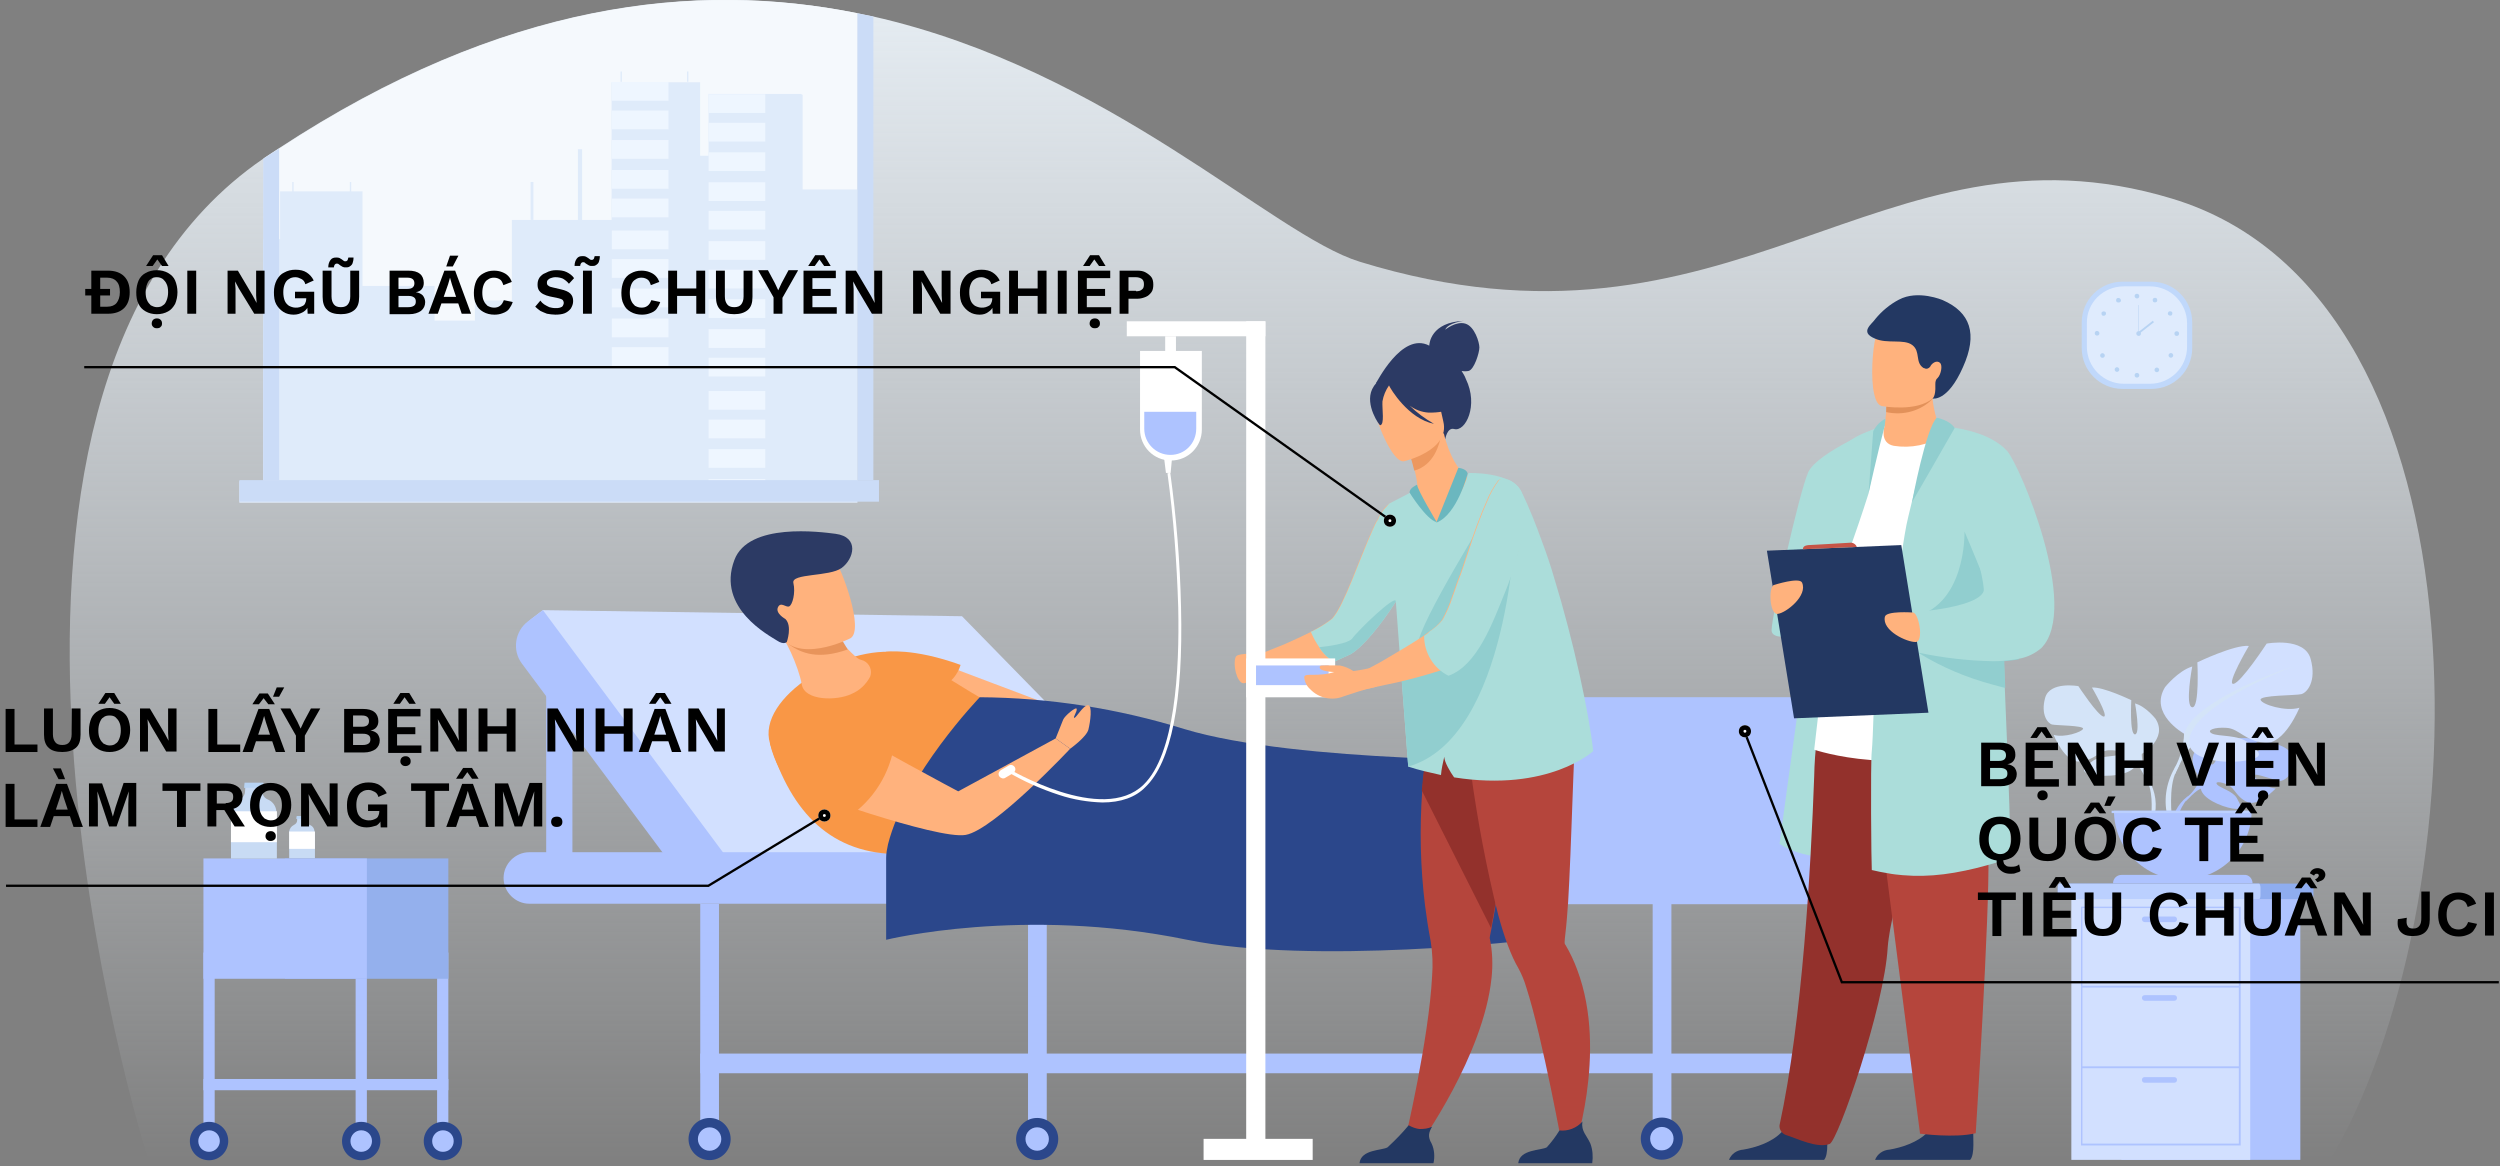 <?xml version="1.0" encoding="utf-8"?>
<!-- Generator: Adobe Illustrator 23.0.1, SVG Export Plug-In . SVG Version: 6.00 Build 0)  -->
<svg version="1.1" id="Layer_1" xmlns="http://www.w3.org/2000/svg" xmlns:xlink="http://www.w3.org/1999/xlink" x="0px" y="0px"
	 viewBox="0 0 533.9 249.1" style="enable-background:new 0 0 533.9 249.1;" xml:space="preserve">
<rect x="0" y="0" width="533.9" height="249.1" fill="#808080" stroke="none"/>
<style type="text/css">
	.st0{fill:url(#Path_4910_1_);}
	.st1{fill:#F5F9FD;}
	.st2{fill:#DFEBFA;}
	.st3{fill:#EEF6FF;}
	.st4{fill:#CBDCF7;}
	.st5{fill:#8FADEF;}
	.st6{fill:#BBD0FF;}
	.st7{fill:#AEC3FF;}
	.st8{fill:#D2E0FF;}
	.st9{fill:#C0D8FB;}
	.st10{fill:#DFEBFD;}
	.st11{fill:#B7D3F3;}
	.st12{fill:#2B478B;}
	.st13{fill:#FFB27D;}
	.st14{fill:#F99746;}
	.st15{fill:#E8945B;}
	.st16{fill:#2C3A64;}
	.st17{fill:#94B0ED;}
	.st18{fill:#C8DBF4;}
	.st19{fill:#FFFFFF;}
	.st20{fill:#D4E4F8;}
	.st21{fill:#ABDDDA;}
	.st22{fill:#233862;}
	.st23{fill:#93312C;}
	.st24{fill:#B5453C;}
	.st25{fill:#E2915A;}
	.st26{fill:#91CECF;}
	.st27{fill:#C65447;}
	.st28{fill:#ED985F;}
	.st29{fill:#6BB7BF;}
	.st30{enable-background:new    ;}
	.st31{fill:none;stroke:#000000;stroke-width:0.5;}
	.st32{fill:none;stroke:#000000;}
</style>
<linearGradient id="Path_4910_1_" gradientUnits="userSpaceOnUse" x1="-152.197" y1="421.579" x2="-152.197" y2="420.579" gradientTransform="matrix(505.11 0 0 -248.409 77143.656 104723.898)">
	<stop  offset="0" style="stop-color:#E6EDF3"/>
	<stop  offset="1" style="stop-color:#EBF3FA;stop-opacity:0"/>
</linearGradient>
<path id="Path_4910" class="st0" d="M497.2,248.4l-465.5-0.7c-1.4-3.7-49.9-162.8,24.5-213.8l0.4-0.3c1-0.7,2-1.3,2.9-1.9
	c48-31.5,89.2-35.8,123.5-28.9l0,0c1.1,0.2,2.2,0.5,3.4,0.7c50.5,11.4,85.4,46.7,104,52.4c80.1,24.6,110.8-32.4,173.4-13.5
	C534.5,63.7,529.7,195.1,497.2,248.4z"/>
<g id="Group_2583" transform="translate(188.116 519.335)">
	<path id="Path_4911" class="st1" d="M-5-516.5c-34.2-6.9-75.5-2.6-123.5,28.9c-1,0.6-1.9,1.3-2.9,1.9l-0.4,0.3v69.6H-5L-5-516.5
		L-5-516.5z"/>
	<g id="Group_2582" transform="translate(0 15.23)">
		<path id="Path_4912" class="st2" d="M-16.7-494.3v-20c-0.2-0.1-0.3-0.2-0.4-0.2H-20v0h-16.8v0h0v3h0v2.1h0v3h0v2.1h0v3h0v0l-1.8,0
			v-15.7h-18.9v2h0v3h0v2.6h0v3h0v2.1h0v3h0v1.9h0v3h0v1.9h0v3h0v1.8h0v1.9h0v0.2h-21.3v17.2h-7.9v4.3h-8.6v-7.4h-15.4v-20.2h-2.4
			v-2h-0.3v2h-2l0,0h-10v-2h-0.3v2h-2.6v10.2h-0.2l-3.4,0v51.7h-5.1v4.6H-5v-66.9H-16.7z"/>
		<g id="Group_2577" transform="translate(79.55 2.243)">
			<rect id="Rectangle_989" x="-137" y="-519.3" class="st3" width="12.1" height="4"/>
			<rect id="Rectangle_990" x="-137" y="-513.2" class="st3" width="12.1" height="4"/>
			<rect id="Rectangle_991" x="-137" y="-506.9" class="st3" width="12.1" height="4"/>
			<rect id="Rectangle_992" x="-137" y="-500.5" class="st3" width="12.1" height="4"/>
			<rect id="Rectangle_993" x="-137" y="-494.4" class="st3" width="12.1" height="4"/>
		</g>
		<g id="Group_2578" transform="translate(79.55 33.97)">
			<rect id="Rectangle_994" x="-137" y="-519.3" class="st3" width="12.1" height="4"/>
			<rect id="Rectangle_995" x="-137" y="-513.2" class="st3" width="12.1" height="4"/>
			<rect id="Rectangle_996" x="-137" y="-506.9" class="st3" width="12.1" height="4"/>
			<rect id="Rectangle_997" x="-137" y="-500.5" class="st3" width="12.1" height="4"/>
			<rect id="Rectangle_998" x="-137" y="-494.4" class="st3" width="12.1" height="4"/>
		</g>
		<g id="Group_2579" transform="translate(100.212 4.863)">
			<rect id="Rectangle_999" x="-137" y="-519.3" class="st3" width="12.1" height="4"/>
			<rect id="Rectangle_1000" x="-137" y="-513.2" class="st3" width="12.1" height="4"/>
			<rect id="Rectangle_1001" x="-137" y="-506.9" class="st3" width="12.1" height="4"/>
			<rect id="Rectangle_1002" x="-137" y="-500.5" class="st3" width="12.1" height="4"/>
			<rect id="Rectangle_1003" x="-137" y="-494.4" class="st3" width="12.1" height="4"/>
		</g>
		<g id="Group_2580" transform="translate(100.212 36.232)">
			<rect id="Rectangle_1004" x="-137" y="-519.3" class="st3" width="12.1" height="4"/>
			<rect id="Rectangle_1005" x="-137" y="-513.2" class="st3" width="12.1" height="4"/>
			<rect id="Rectangle_1006" x="-137" y="-506.9" class="st3" width="12.1" height="4"/>
			<rect id="Rectangle_1007" x="-137" y="-500.5" class="st3" width="12.1" height="4"/>
			<rect id="Rectangle_1008" x="-137" y="-494.4" class="st3" width="12.1" height="4"/>
		</g>
		<g id="Group_2581" transform="translate(100.212 68.243)">
			<rect id="Rectangle_1009" x="-137" y="-519.3" class="st3" width="12.1" height="4"/>
			<rect id="Rectangle_1010" x="-137" y="-513.2" class="st3" width="12.1" height="4"/>
			<rect id="Rectangle_1011" x="-137" y="-506.9" class="st3" width="12.1" height="4"/>
			<rect id="Rectangle_1012" x="-137" y="-500.5" class="st3" width="12.1" height="4"/>
		</g>
		<rect id="Rectangle_1013" x="-74.8" y="-495.7" class="st2" width="0.6" height="8.1"/>
		<rect id="Rectangle_1014" x="-64.7" y="-502.7" class="st2" width="0.9" height="15.8"/>
		<rect id="Rectangle_1015" x="-55.6" y="-519.3" class="st2" width="0.3" height="2.2"/>
		<rect id="Rectangle_1016" x="-41.4" y="-519.3" class="st2" width="0.3" height="2.2"/>
	</g>
	<rect id="Rectangle_1017" x="-137" y="-416.8" class="st4" width="136.6" height="4.6"/>
	<path id="Path_4913" class="st4" d="M-128.5-487.6v70.8h-3.4v-68.6c0.1-0.1,0.3-0.2,0.4-0.3C-130.5-486.3-129.5-487-128.5-487.6z"
		/>
	<path id="Path_4914" class="st4" d="M-5-516.5c1.1,0.2,2.2,0.5,3.4,0.7v99h-3.4L-5-516.5L-5-516.5z"/>
</g>
<g id="Group_2588" transform="translate(576.457 708.002)">
	<path id="Path_4915" class="st5" d="M-137-518.4v1.5c0,0.5,0.2,0.9,0.4,0.9h53.8c0.2,0,0.4-0.4,0.4-0.9v-1.5c0-0.5-0.2-0.9-0.4-0.9
		h-53.8C-136.8-519.3-137-518.9-137-518.4z"/>
	<path id="Path_4916" class="st6" d="M-137-518.4v1.5c0,0.5,0.2,0.9,0.3,0.9h42.7c0.2,0,0.3-0.4,0.3-0.9v-1.5c0-0.5-0.2-0.9-0.3-0.9
		h-42.7C-136.8-519.3-137-518.9-137-518.4z"/>
	<rect id="Rectangle_1019" x="-123.4" y="-516" class="st7" width="38.2" height="55.7"/>
	<rect id="Rectangle_1020" x="-134.1" y="-516" class="st8" width="38.2" height="55.7"/>
	<g id="Group_2587" transform="translate(4.967 4.925)">
		<g id="Group_2584">
			<path id="Path_4917" class="st7" d="M-137-519.3h34.1v51H-137V-519.3z M-103.3-519h-33.4v50.3h33.4L-103.3-519z"/>
		</g>
		<g id="Group_2585" transform="translate(0.184 16.886)">
			<rect id="Rectangle_1021" x="-137" y="-519.3" class="st7" width="33.7" height="0.4"/>
		</g>
		<g id="Group_2586" transform="translate(0.184 34.102)">
			<rect id="Rectangle_1022" x="-137" y="-519.3" class="st7" width="33.7" height="0.4"/>
		</g>
		<path id="Path_4918" class="st7" d="M-123.4-516h6.3c0.3,0,0.6-0.2,0.6-0.6l0,0c0-0.3-0.2-0.6-0.6-0.6h-6.3
			c-0.3,0-0.6,0.2-0.6,0.6l0,0C-124-516.3-123.7-516-123.4-516z"/>
		<path id="Path_4919" class="st7" d="M-123.4-499.2h6.3c0.3,0,0.6-0.2,0.6-0.6l0,0c0-0.3-0.2-0.6-0.6-0.6h-6.3
			c-0.3,0-0.6,0.2-0.6,0.6l0,0C-124-499.5-123.7-499.2-123.4-499.2z"/>
		<path id="Path_4920" class="st7" d="M-123.4-481.7h6.3c0.3,0,0.6-0.2,0.6-0.6l0,0c0-0.3-0.2-0.6-0.6-0.6h-6.3
			c-0.3,0-0.6,0.2-0.6,0.6l0,0C-124-481.9-123.7-481.7-123.4-481.7z"/>
	</g>
</g>
<g id="Group_2595" transform="translate(581.572 579.454)">
	<path id="Rectangle_1023" class="st9" d="M-128.3-519.3h6.2c4.8,0,8.7,3.9,8.7,8.7v5.5c0,4.8-3.9,8.7-8.7,8.7l0,0h-6.2
		c-4.8,0-8.7-3.9-8.7-8.7c0,0,0,0,0,0v-5.5C-137-515.4-133.1-519.3-128.3-519.3C-128.3-519.3-128.3-519.3-128.3-519.3z"/>
	<path id="Rectangle_1024" class="st10" d="M-128-518.3h5.6c4.4,0,7.9,3.6,7.9,7.9v5c0,4.4-3.6,7.9-7.9,7.9l0,0h-5.6
		c-4.4,0-7.9-3.6-7.9-7.9c0,0,0,0,0,0v-5C-136-514.8-132.4-518.3-128-518.3z"/>
	<g id="Group_2591" transform="translate(2.782 2.588)">
		<g id="Group_2589" transform="translate(8.511)">
			<path id="Path_4921" class="st11" d="M-137-518.8c0-0.3,0.2-0.5,0.5-0.5s0.5,0.2,0.5,0.5s-0.2,0.5-0.5,0.5S-137-518.6-137-518.8
				L-137-518.8z"/>
			<path id="Path_4922" class="st11" d="M-133.1-518.2c0.1-0.2,0.4-0.3,0.7-0.2c0.2,0.1,0.3,0.4,0.2,0.7c-0.1,0.2-0.4,0.3-0.7,0.2
				C-133.1-517.6-133.2-517.9-133.1-518.2C-133.1-518.2-133.1-518.2-133.1-518.2z"/>
			<path id="Path_4923" class="st11" d="M-129.7-515.5c0.2-0.1,0.5-0.1,0.7,0.1c0.1,0.2,0.1,0.5-0.1,0.7c-0.2,0.1-0.5,0.1-0.7-0.1
				C-130-515-129.9-515.3-129.7-515.5C-129.7-515.5-129.7-515.5-129.7-515.5z"/>
			<path id="Path_4924" class="st11" d="M-128-511.3c0.3,0,0.5,0.2,0.5,0.5s-0.2,0.5-0.5,0.5c-0.3,0-0.5-0.2-0.5-0.5
				S-128.3-511.3-128-511.3L-128-511.3z"/>
			<path id="Path_4925" class="st11" d="M-128.9-506.5c0.2,0.2,0.2,0.5,0,0.7c-0.2,0.2-0.5,0.2-0.7,0c-0.2-0.2-0.2-0.5,0-0.7
				c0,0,0,0,0,0C-129.4-506.7-129.1-506.7-128.9-506.5C-128.9-506.5-128.9-506.5-128.9-506.5z"/>
			<path id="Path_4926" class="st11" d="M-131.9-503.4c0.2,0.2,0.2,0.5,0,0.7c-0.2,0.2-0.5,0.2-0.7,0c-0.2-0.2-0.2-0.5,0-0.7
				C-132.4-503.6-132.1-503.6-131.9-503.4z"/>
			<path id="Path_4927" class="st11" d="M-137-501.9c0-0.3,0.2-0.5,0.5-0.5s0.5,0.2,0.5,0.5s-0.2,0.5-0.5,0.5S-137-501.6-137-501.9
				L-137-501.9z"/>
		</g>
		<g id="Group_2590" transform="translate(0 0.927)">
			<path id="Path_4928" class="st11" d="M-131.5-519.1c-0.1-0.2-0.4-0.3-0.7-0.2c-0.2,0.1-0.3,0.4-0.2,0.7c0.1,0.2,0.4,0.3,0.7,0.2
				C-131.4-518.5-131.3-518.8-131.5-519.1C-131.5-519.1-131.5-519.1-131.5-519.1z"/>
			<path id="Path_4929" class="st11" d="M-134.8-516.4c-0.2-0.1-0.5-0.1-0.7,0.1c-0.1,0.2-0.1,0.5,0.1,0.7c0.2,0.1,0.5,0.1,0.7-0.1
				C-134.5-516-134.6-516.3-134.8-516.4C-134.8-516.4-134.8-516.4-134.8-516.4z"/>
			<path id="Path_4930" class="st11" d="M-136.5-512.3c-0.3,0-0.5,0.2-0.5,0.5c0,0.3,0.2,0.5,0.5,0.5c0.3,0,0.5-0.2,0.5-0.5
				C-136-512-136.2-512.3-136.5-512.3L-136.5-512.3z"/>
			<path id="Path_4931" class="st11" d="M-135.7-507.4c-0.2,0.2-0.2,0.5,0,0.7c0.2,0.2,0.5,0.2,0.7,0c0.2-0.2,0.2-0.5,0-0.7
				c0,0,0,0,0,0C-135.2-507.6-135.5-507.6-135.7-507.4z"/>
			<path id="Path_4932" class="st11" d="M-132.6-504.4c-0.2,0.2-0.2,0.5,0,0.7c0.2,0.2,0.5,0.2,0.7,0c0.2-0.2,0.2-0.5,0-0.7
				c0,0,0,0,0,0C-132.1-504.6-132.4-504.6-132.6-504.4z"/>
		</g>
	</g>
	<g id="Group_2594" transform="translate(11.649 4.986)">
		<path id="Path_4933" class="st11" d="M-137-513.2c0-0.3,0.2-0.5,0.5-0.5s0.5,0.2,0.5,0.5s-0.2,0.5-0.5,0.5S-137-513-137-513.2
			L-137-513.2z"/>
		<g id="Group_2592" transform="translate(0.422)">
			<rect id="Rectangle_1025" x="-137" y="-519.3" class="st11" width="0.1" height="6.1"/>
		</g>
		<g id="Group_2593" transform="translate(0.303 3.394)">
			
				<rect id="Rectangle_1026" x="-137.3" y="-518.1" transform="matrix(0.787 -0.617 0.617 0.787 290.727 -193.779)" class="st11" width="4.1" height="0.4"/>
		</g>
	</g>
</g>
<g id="Group_2601" transform="translate(244.544 632.8)">
	<path id="Path_4934" class="st8" d="M13.7-447.2h-101l-44.2-43.8c-2.6-2.5-2.6-6.7,0-9.2c0.2-0.2,0.5-0.5,0.7-0.6l2.2-1.7l89.5,1.3
		L13.7-447.2z"/>
	<path id="Path_4935" class="st7" d="M-86.6-446l-8.3,6.2l-38.2-51.3c-2.1-2.8-1.5-6.9,1.3-9c0,0,0,0,0,0l3.2-2.4L-86.6-446z"/>
	<path id="Path_4936" class="st7" d="M-131.5-439.8h248.3c3,0,5.5-2.5,5.5-5.5l0,0l0,0c0-3-2.5-5.5-5.5-5.5l0,0h-248.3
		c-3,0-5.5,2.5-5.5,5.5l0,0l0,0C-137-442.3-134.5-439.8-131.5-439.8L-131.5-439.8z"/>
	<rect id="Rectangle_1027" x="-95" y="-439.8" class="st7" width="4" height="50.2"/>
	<rect id="Rectangle_1028" x="168.6" y="-439.8" class="st7" width="4" height="50.2"/>
	<rect id="Rectangle_1029" x="108.4" y="-439.8" class="st7" width="4" height="50.2"/>
	<rect id="Rectangle_1030" x="-25" y="-439.8" class="st7" width="4" height="50.2"/>
	<rect id="Rectangle_1031" x="-95" y="-407.8" class="st7" width="183.5" height="4.2"/>
	<rect id="Rectangle_1032" x="84.6" y="-407.8" class="st7" width="88" height="4.2"/>
	<g id="Group_2596" transform="translate(38.097 123.855)">
		<circle id="Ellipse_9" class="st12" cx="-131.1" cy="-513.4" r="4.5"/>
		<circle id="Ellipse_10" class="st7" cx="-131.1" cy="-513.4" r="2.5"/>
	</g>
	<g id="Group_2597" transform="translate(109.455 125.249)">
		<path id="Path_4937" class="st12" d="M-137-514.8c0-2.5,2-4.5,4.5-4.5s4.5,2,4.5,4.5s-2,4.5-4.5,4.5S-137-512.3-137-514.8
			L-137-514.8z"/>
		<circle id="Ellipse_11" class="st7" cx="-132.5" cy="-514.8" r="2.5"/>
	</g>
	<g id="Group_2598" transform="translate(241.462 123.869)">
		<circle id="Ellipse_12" class="st12" cx="-131.1" cy="-513.5" r="4.5"/>
		<path id="Path_4938" class="st7" d="M-133.6-513.5c0-1.4,1.1-2.5,2.5-2.5c1.4,0,2.5,1.1,2.5,2.5c0,1.4-1.1,2.5-2.5,2.5
			C-132.5-510.9-133.6-512.1-133.6-513.5C-133.6-513.5-133.6-513.5-133.6-513.5z"/>
	</g>
	<path id="Path_4939" class="st7" d="M-127.9-493.9v45.5h5.6v-39.2L-127.9-493.9z"/>
	<path id="Path_4940" class="st13" d="M-44.2-491.3l21.2,8l-11.4,1.8l-7.8-5.3L-44.2-491.3z"/>
	<path id="Path_4941" class="st14" d="M-6.4-450.2C-5.5-449.9,7-467.9,5.4-473c-0.1-0.2-27-5.4-31.4-6.7c-9.8-2.8-21-12.7-26.5-13.7
		c-11.5-1.9-30.6,9.5-27.6,19.4c4.6,14.9,13.2,23.7,27.8,23.6C-51.8-450.4-7.3-450.5-6.4-450.2z"/>
	<g id="Group_2600" transform="translate(48.49)">
		<path id="Path_4942" class="st13" d="M-111.2-484.6c1.7-0.7,3.1-2,4-3.7c0.5-1.3-0.1-2.8-1.4-3.4c-0.2-0.1-0.4-0.1-0.6-0.2
			c-0.7-0.1-2.1-1.6-2.8-2.3c-1.3-1.3-2.6-2.5-4-3.6l-10.9,0.2c1.3,0.3,4.4,7.1,5.1,11C-121.2-483.1-114.3-483.1-111.2-484.6z"/>
		<path id="Path_4943" class="st15" d="M-112-494.1c-1.6-2.7-2.7-4.3-2.7-4.3l-9.9,3.2C-121.8-493.2-118.2-491.9-112-494.1z"/>
		<g id="Group_2599">
			<path id="Path_4944" class="st13" d="M-111.4-496.5c0,0-11.9,6.1-15.6-1.4s-7.7-11.7-0.2-15.9c7.4-4.2,10.3-2.1,12.2,0.1
				C-113.3-511.5-108.4-498.3-111.4-496.5z"/>
			<path id="Path_4945" class="st16" d="M-125.3-500.6c0,0-2.2-1.2-1.6-2.5s1.7,0.1,2.4-0.2s1.4-2.9,0.9-5s7.7-1.3,10.3-3.2
				c2.6-1.9,3.9-6.6-1.3-7.3c-3.1-0.4-18.6-2.5-21.6,5.6c-3.9,10.3,7.6,16.2,9.1,17.2s2.1,0.3,2.1,0.3S-123.8-499.1-125.3-500.6z"/>
		</g>
	</g>
	<path id="Path_4946" class="st14" d="M-55.4-493.6c0,0,5.8-0.9,16,2.8c-0.6,2-2,3.7-3.8,4.6C-46.4-484.4-55.4-493.6-55.4-493.6z"/>
	<path id="Path_4947" class="st12" d="M84.5-470.4c0,0-52,0.6-76.1-6.7c-14.2-4.4-28.9-6.7-43.7-6.8c0,0-15.8,16.4-19.6,31.4
		c-0.2,1-0.4,1.9-0.4,2.9v17.5c0,0,29.3-7.2,64.3,0c26.9,5.5,73.7,0,73.7,0L84.5-470.4z"/>
	<path id="Path_4948" class="st13" d="M-74.4-464.3c0,0,30,10.9,36.1,9.8S-16-472.9-16-472.9l-3.1-2.2l-20.8,11.3
		c0,0-19.1-10.1-27.2-15.3C-71.5-481.8-76.8-465.3-74.4-464.3z"/>
	<path id="Path_4949" class="st14" d="M-54-471.6c-1.6,6.2-5.7,11.5-11.4,14.5c-1.1,0.6-2,1.6-3,0.7c-3.3-3.1-10-10-11.7-17.6
		c0.1-1,0.5-1.9,1.2-2.6c2-1.9,7.2-5.8,11.6-4.7c3.8,1,9.9,4.5,13.1,6.5C-53.2-474.1-53.7-472.9-54-471.6z"/>
	<path id="Path_4950" class="st13" d="M-19.1-475.1c0,0,1.3-3.2,1.6-4s2.8-2.9,2.9-2.3s-0.9,1.9-0.5,1.9s1.9-2.7,2.9-2.7
		s0.5,3.6,0.1,5.2s-3.9,4.1-3.9,4.1L-19.1-475.1z"/>
	<path id="Rectangle_1033" class="st7" d="M87-483.9h77.1c6,0,10.9,4.9,10.9,10.9v22.4c0,6-4.9,10.9-10.9,10.9H87
		c-6,0-10.9-4.9-10.9-10.9v-22.4C76.2-479.1,81-483.9,87-483.9z"/>
</g>
<g id="Group_2608" transform="translate(177.547 686.453)">
	<g id="Group_2605" transform="translate(0 16.174)">
		<rect id="Rectangle_1034" x="-134.1" y="-499.2" class="st7" width="2.4" height="37.9"/>
		<rect id="Rectangle_1035" x="-134.1" y="-472.2" class="st7" width="52.3" height="2.4"/>
		<rect id="Rectangle_1036" x="-84.2" y="-499.2" class="st7" width="2.4" height="37.9"/>
		<rect id="Rectangle_1037" x="-101.6" y="-499.2" class="st7" width="2.4" height="37.9"/>
		<g id="Group_2602" transform="translate(0 56.358)">
			<path id="Path_4951" class="st12" d="M-137-515.3c0-2.2,1.8-4.1,4.1-4.1s4.1,1.8,4.1,4.1c0,2.2-1.8,4.1-4.1,4.1l0,0
				C-135.2-511.2-137-513-137-515.3z"/>
			<path id="Path_4952" class="st7" d="M-135.2-515.3c0-1.2,1-2.3,2.3-2.3s2.3,1,2.3,2.3c0,1.2-1,2.3-2.3,2.3
				S-135.2-514-135.2-515.3L-135.2-515.3z"/>
		</g>
		<g id="Group_2603" transform="translate(32.494 56.358)">
			<path id="Path_4953" class="st12" d="M-137-515.3c0-2.2,1.8-4.1,4.1-4.1s4.1,1.8,4.1,4.1s-1.8,4.1-4.1,4.1c0,0,0,0,0,0
				C-135.2-511.2-137-513-137-515.3z"/>
			<path id="Path_4954" class="st7" d="M-135.2-515.3c0-1.2,1-2.3,2.3-2.3s2.3,1,2.3,2.3s-1,2.3-2.3,2.3S-135.2-514-135.2-515.3
				L-135.2-515.3z"/>
		</g>
		<g id="Group_2604" transform="translate(49.945 56.358)">
			<path id="Path_4955" class="st12" d="M-137-515.3c0-2.2,1.8-4.1,4.1-4.1s4.1,1.8,4.1,4.1s-1.8,4.1-4.1,4.1c0,0,0,0,0,0
				C-135.2-511.2-137-513-137-515.3z"/>
			<path id="Path_4956" class="st7" d="M-135.2-515.3c0-1.2,1-2.3,2.3-2.3s2.3,1,2.3,2.3s-1,2.3-2.3,2.3c0,0,0,0,0,0
				C-134.2-513-135.2-514-135.2-515.3C-135.2-515.3-135.2-515.3-135.2-515.3z"/>
		</g>
		<rect id="Rectangle_1038" x="-116.7" y="-519.3" class="st17" width="34.9" height="25.7"/>
		<rect id="Rectangle_1039" x="-134.1" y="-519.3" class="st7" width="34.9" height="25.7"/>
	</g>
	<g id="Group_2606" transform="translate(8.78)">
		<path id="Path_4957" class="st18" d="M-127.2-512.9v9.8h-9.8v-9.8c0-0.1,0-0.2,0-0.3c0.1-1.1,0.8-2.1,1.8-2.5
			c0.7-0.3,1.2-1,1.2-1.7l0.1-1.4h3.6l0,1.4c0,0.8,0.5,1.4,1.2,1.7c1,0.4,1.7,1.4,1.8,2.5C-127.2-513.1-127.2-513-127.2-512.9z"/>
		<path id="Path_4958" class="st11" d="M-130-518.2h-4.2l0.1-1.1h4L-130-518.2z"/>
		<path id="Path_4959" class="st19" d="M-127.2-512.9v6.3h-9.8v-6.3c0-0.1,0-0.2,0-0.3h9.8C-127.2-513.1-127.2-513-127.2-512.9z"/>
	</g>
	<g id="Group_2607" transform="translate(21.21 7.127)">
		<path id="Path_4960" class="st18" d="M-131.5-515.8v5.5h-5.5v-5.5c0-0.1,0-0.1,0-0.2c0.1-0.6,0.4-1.1,1-1.4c0.4-0.2,0.7-0.5,0.7-1
			l0-0.8h2l0,0.8c0,0.4,0.3,0.8,0.7,1c0.6,0.2,1,0.8,1,1.4C-131.5-515.9-131.5-515.8-131.5-515.8z"/>
		<path id="Path_4961" class="st11" d="M-133.1-518.7h-2.4l0.1-0.6h2.2L-133.1-518.7z"/>
		<path id="Path_4962" class="st19" d="M-131.5-515.8v3.5h-5.5v-3.5c0-0.1,0-0.1,0-0.2h5.5C-131.5-515.9-131.5-515.8-131.5-515.8z"
			/>
	</g>
</g>
<g id="Group_2615" transform="translate(573.459 656.543)">
	<g id="Group_2610" transform="translate(27.35 20.427)">
		<path id="Path_4963" class="st7" d="M-130.9-510.7c0,0-3.6-4.2-0.2-6.8c1.3-0.8,2.9-1.3,4.5-1.4c0,0-2.8,4.8-1.9,5.2
			s2.8-5.5,2.8-5.5s5.6-0.5,7.4,0.3c0,0-4.8,3.9-3.8,4.1s6.2-3.6,6.2-3.6s5.2,0.9,4.9,4.1c-0.3,3.2-2.1,4.1-2.9,4.1
			s-5.4-1.8-5.5-1.2c-0.1,0.6,2.7,2.8,4.6,2.8c0,0-3.7,4-6.1,2.9s-2.6-3-4.2-3.7s-2.8-0.7-2.2,0s3.4,1.4,4.2,2.9s1.6,2.6-0.9,2.2
			s-6.6-2.2-6.8-4.3L-130.9-510.7z"/>
		<g id="Group_2609" transform="translate(0 5.142)">
			<path id="Path_4964" class="st7" d="M-113.7-519.3c0,0-14.1-0.5-17.2,3.5c-0.6,1.5-1.6,2.9-2.8,3.9l-0.3,0.9c0,0,2.4-2.6,3.3-2.7
				C-130.8-513.7-132.1-518.7-113.7-519.3z"/>
			<path id="Path_4965" class="st7" d="M-133.8-511.9c-1.9,1.5-3.1,3.8-3.2,6.2l0.6,0.1c0,0,1-4.1,2.7-5.8
				C-132-513-133.8-511.9-133.8-511.9z"/>
		</g>
	</g>
	<g id="Group_2612" transform="translate(0 9.089)">
		<path id="Path_4966" class="st20" d="M-116.1-504.6c0,0,5.7-3.2,3-7.5c0,0-2.1-2.7-4.4-3.3c0,0,1.2,6.5,0,6.6s-0.8-7.3-0.8-7.3
			s-6-2.9-8.4-2.7c0,0,3.7,6.3,2.5,6.2s-5.4-6.5-5.4-6.5s-6.1-1.1-7.1,2.5s0.6,5.5,1.5,5.7s6.8,0.2,6.6,0.9s-4.1,2-6.3,1.3
			c0,0,2.4,6,5.6,5.7s4.2-2.3,6.1-2.4s3.4,0.4,2.4,0.9s-4.3,0.2-5.9,1.5s-2.9,2.2,0.1,2.8s8.3,0.2,9.3-2.1L-116.1-504.6z"/>
		<g id="Group_2611" transform="translate(3.121 3.813)">
			<path id="Path_4967" class="st20" d="M-137-519.3c0,0,15.9,5.2,17.8,10.9c0.1,1.9,0.6,3.8,1.5,5.5v1.1c0,0-1.7-3.9-2.6-4.4
				C-120.3-506.1-116.7-511.1-137-519.3z"/>
			<path id="Path_4968" class="st20" d="M-117.7-502.9c1.5,2.5,1.9,5.5,1.1,8.3l-0.6-0.2c0,0,0.6-5-0.7-7.5
				S-117.7-502.9-117.7-502.9z"/>
		</g>
	</g>
	<g id="Group_2614" transform="translate(25.01)">
		<path id="Path_4969" class="st8" d="M-132.1-499.9c0,0-7.5-4.2-4-9.9c0,0,2.8-3.5,5.8-4.4c0,0-1.6,8.5,0,8.7s1.1-9.6,1.1-9.6
			s7.9-3.8,11-3.5c0,0-4.9,8.3-3.3,8.1s7.1-8.6,7.1-8.6s8.1-1.5,9.4,3.3c1.3,4.8-0.8,7.2-2,7.5s-8.9,0.2-8.7,1.2s5.4,2.6,8.3,1.7
			c0,0-3.2,7.9-7.4,7.5s-5.5-3-8.1-3.2s-4.5,0.5-3.2,1.2s5.7,0.2,7.8,2s3.8,2.9-0.1,3.7s-10.9,0.3-12.3-2.7L-132.1-499.9z"/>
		<g id="Group_2613" transform="translate(0.97 5.026)">
			<path id="Path_4970" class="st20" d="M-109.6-519.3c0,0-21,6.8-23.4,14.4c-0.1,2.6-0.8,5.1-2,7.3v1.5c0,0,2.2-5.1,3.4-5.8
				C-131.6-501.9-136.3-508.5-109.6-519.3z"/>
			<path id="Path_4971" class="st20" d="M-135-497.6c-1.9,3.3-2.5,7.2-1.4,10.9l0.8-0.2c0,0-0.8-6.6,0.9-9.9S-135-497.6-135-497.6z"
				/>
		</g>
	</g>
	<path id="Path_4972" class="st7" d="M-107.3-468.7c8.1,0,14.7-6.6,14.7-14.7H-122C-122-475.3-115.4-468.7-107.3-468.7z"/>
	<path id="Path_4973" class="st7" d="M-92.4-467.9h-29.8c0-1,0.8-1.8,1.8-1.8h26.2C-93.2-469.8-92.4-468.9-92.4-467.9z"/>
	<rect id="Rectangle_1040" x="-122.5" y="-483.4" class="st6" width="30.2" height="0.5"/>
</g>
<g id="Group_2617" transform="translate(506.239 582.405)">
	<path id="Path_4974" class="st21" d="M-103.9-491.2c0,0-8.2,1.4-10,6.3s-12.3,82.7-12.3,82.7s5.2,4.1,16.2,2.6
		S-103.9-491.2-103.9-491.2z"/>
	<path id="Path_4975" class="st22" d="M-116-337.9c0,1.4-0.2,2.7-0.7,3.2H-137c0.5-1.3,1.7-2.1,3.1-2.2c2.4-0.4,6.1-1.5,8.2-3.8
		c0.8-0.8,1.3-1.8,1.6-2.9c1-4.2,7.9,1.3,7.9,1.3C-116.1-340.8-116-339.4-116-337.9z"/>
	<path id="Path_4976" class="st22" d="M-84.8-337.9c0,1.4-0.2,2.7-0.7,3.2h-20.3c0.5-1.3,1.7-2.1,3.1-2.2c2.4-0.4,6.1-1.5,8.2-3.8
		c0.8-0.8,1.3-1.8,1.6-2.9c1-4.2,7.9,1.3,7.9,1.3C-84.8-340.8-84.8-339.4-84.8-337.9z"/>
	<path id="Path_4977" class="st23" d="M-124.8-340c2.3,0.7,6.6,2.9,9.3,1.9c1.8-0.7,11.7-29.4,12.4-42c0.1-1.3,0.3-2.5,0.5-3.7
		c0.6-3.2,1.6-7.7,2.8-12.6c3.2-13.2,7.5-29.7,7.4-34.9c-0.1-8.2-24.4-1.7-24.4-1.7c-1.2,5.4-1.9,10.9-2,16.4
		c-0.7,19.3-2.5,51.9-7.4,74.5C-126.3-341.2-125.7-340.3-124.8-340z"/>
	<path id="Path_4978" class="st24" d="M-107.9-431.3l11.7,91c0,0,7.5,1,11.9-0.1c0,0,3-47.2,2.7-59.1s2.7-31.9-0.7-34.1
		S-107.9-431.3-107.9-431.3z"/>
	<path id="Path_4979" class="st19" d="M-80.8-487c0,0-13.5-8.7-23.1-4.3c-1.5,0.7-3.3,2.7-4.6,4.1c-3.5,3.8-10.3,64.9-10.3,64.9
		s19.4,6.6,38-2.2V-487z"/>
	<path id="Path_4980" class="st21" d="M-104.6-491.4c0,0-13.6,5.6-15.5,9.9s-7.8,30.6-7.8,33.7s10.4,0.7,12.1-4.3
		c1.4-4.1,6.1-16.9,8.6-24.9L-104.6-491.4z"/>
	<g id="Group_2616" transform="translate(29.572)">
		<path id="Path_4981" class="st13" d="M-131.4-487.2c3.7,0.6,7.4-0.2,10.5-2.1c-1.1-2.5-1.9-5.2-2.2-7.9c0-0.1,0-0.2,0-0.3
			c-0.1-0.6-0.1-1.2,0-1.8h-7.7c0,0-2.1,1-2.1,1.6c0,0.4,0,0.7,0,1c0,0.9-0.1,1.7-0.1,2.3c-0.1,1.1-0.2,2.1-0.4,3.2
			C-133.4-491.2-134.4-487.8-131.4-487.2z"/>
		<path id="Path_4982" class="st25" d="M-133-494.4c3.6,0.8,7.4-0.2,10-2.9c0.1-0.1,0.2-0.2,0.2-0.2c-0.1,0-0.1-0.1-0.2-0.1
			c-2.2-0.9-7.1-0.2-9.8,0.8C-133-495.8-133-495-133-494.4z"/>
		<path id="Path_4983" class="st13" d="M-121.2-500.6c-1,5.6-8.3,5.4-11.4,5.1c-0.9-0.1-1.4-0.2-1.4-0.2c-1-0.3-1.5-1.8-1.8-3.9
			c-0.5-4,0.1-10,0.8-11.5c1-2.3,3-4.8,10.3-3S-119.8-507.8-121.2-500.6z"/>
		<path id="Path_4984" class="st22" d="M-135.3-514.3c1.4-1.7,3.1-3.1,5-4.1c4.1-2.2,9.4,0.1,9.4,0.1c5.9,2.6,7.5,7.2,4.3,14.3
			c-3.3,7.5-6.5,6.7-6.5,6.7s0.7-0.4,0.6-2.8c0-0.1,0-0.2,0-0.3c0-0.5,0.1-1,0.5-1.3c0.7-0.7,1.1-2.7,0.5-3.2
			c-0.7-0.7-1.8,0.1-2.1,0.8c-0.3,0.4-0.8,0.6-1.3,0.3c0,0,0,0-0.1,0c-1.9-1.2-0.6-3.5-2.4-4.9s-5.4-0.2-8-1.4
			C-138.8-511.5-136-513.2-135.3-514.3z"/>
	</g>
	<path id="Path_4985" class="st21" d="M-106.5-396.6c1.2,0.3,2.3,0.5,3.5,0.7c1,0.2,2,0.3,3.1,0.4c5.8,0.5,11.5-0.3,18.3-2.2
		c1.5-0.4,3.1-0.9,4.7-1.5c0.2-0.1-0.4-17.9-1.2-36.4c-0.1-1.9-0.1-3.8-0.2-5.7c0-0.8-0.1-1.6-0.1-2.4c-0.6-16.3-1.3-31.1-1.4-31.8
		c-0.3-1.8-0.6-3.3-0.9-4.7c-0.9-3.9-2.1-6-4.6-7.8c-0.2-0.2-2.2-1.2-4-2.1c-1.5-0.7-2.8-1.4-2.8-1.4l0,0c-0.6,0.3-1.3,1.6-2,3.5
		c-1.5,4.1-2.8,8.4-3.8,12.6c0,0,0,0,0,0l0,0c-0.6,2.5-1.1,4.5-1.2,5.1c-0.2,1-0.5,2.8-0.9,5.3c-0.5,3.4-1,8.1-1.6,13.3
		c-0.1,0.5-0.1,1.1-0.2,1.6c-0.1,0.6-0.1,1.3-0.2,1.9c0,0.2,0,0.4-0.1,0.6c-0.2,2.1-0.5,4.2-0.7,6.4c-0.2,1.8-2.9,3.1-3.1,5
		c-0.1,1.1-0.3,11.1-0.6,14.2C-106.8-419.4-106.6-397.6-106.5-396.6z"/>
	<path id="Path_4986" class="st26" d="M-86.7-468.9c0,0,0.5,16.5-11.9,18.5s-4.2,2.5-4.2,2.5s23.3-1,23.7-1.6
		S-86.7-468.9-86.7-468.9z"/>
	<path id="Path_4987" class="st26" d="M-97.1-443.4c0,0,0.2,0.2,0.7,0.5c0,0,0,0,0,0c4.9,3,10.1,5.2,15.7,6.7
		c0.9,0.2,1.7,0.5,2.7,0.7c-0.1-1.9-0.1-3.8-0.2-5.7c1-0.1,2.1-0.2,3.1-0.4c0-0.3-0.1-0.5-0.1-0.8c-1-0.4-2.1-0.8-3.1-1.2
		c-0.8-0.3-1.6-0.6-2.3-0.9c-3.4-1.3-5.8-2.1-5.8-2.1l-9.9,3.1L-97.1-443.4z"/>
	<path id="Path_4988" class="st21" d="M-99.7-443.7c0,0,1.3,0.3,3.3,0.7c0,0,0,0,0,0c5.2,1.1,10.4,1.7,15.7,1.8c0.8,0,1.6,0,2.4-0.1
		c1-0.1,2.1-0.2,3.1-0.4c1.8-0.3,3.5-1.1,4.9-2.3c8.4-8.5-4.6-39.1-7.3-42.1c-3.2-3.5-9-4.7-12.2-5.1l-0.4,0
		c-1.1-0.1-1.8-0.2-1.9-0.2l0,0c0,0,0.2,0.8,0.7,2.2c0.2,0.5,0.4,1.1,0.6,1.8c2,6.4,5.8,19.1,7.4,26.2c0.6,2.6,0.9,4.5,0.8,5
		c-0.7,2.4-7.4,3.7-11.7,4.2c-1.8,0.2-3.1,0.3-3.4,0.4c0,0,0,0-0.1,0l-0.2,1l-0.6,2.4l-0.6,2.4L-99.7-443.7z"/>
	<path id="Path_4989" class="st22" d="M-123.1-429l28.7-1.2l-5.8-35.8l-28.7,1.2L-123.1-429z"/>
	<path id="Path_4990" class="st13" d="M-97.8-451.6c0,0-5.6-0.4-5.9,0.9c-0.7,3,4.8,5.5,6.6,5.4S-96.5-451.8-97.8-451.6z"/>
	<path id="Path_4991" class="st13" d="M-127.3-457.5c0,0,5.3-1.7,5.9-0.5c1.3,2.8-3.4,6.5-5.2,6.7S-128.6-457.4-127.3-457.5z"/>
	<path id="Path_4992" class="st26" d="M-92.6-493.2c0,0,2.7,0.5,3.8,2.2c0,0-9.1,15.9-9.1,15.8S-94.9-491.2-92.6-493.2z"/>
	<path id="Path_4993" class="st26" d="M-103.6-493c-1.1,0.6-2,1.5-2.6,2.7l-1,13.3c0,0,2.2-9.8,3.4-14.2
		C-103.7-491.8-103.6-492.4-103.6-493z"/>
	<path id="Path_4994" class="st27" d="M-109.7-465.6c-0.2-0.6-0.9-1-1.5-0.9c-1.3,0.1-8.7,0.5-8.7,0.5s-1.4,0-1.3,0.9L-109.7-465.6z
		"/>
</g>
<path id="Path_4995" class="st19" d="M248.6,97.8l0.4,3.2h1l0.3-3.2H248.6z"/>
<g id="Group_2618" transform="translate(351.921 620.378)">
	<path id="Path_4996" class="st19" d="M-116.5-449c-3.1-0.1-6.2-0.6-9.2-1.6c-4-1.3-7.8-3-11.3-5.1l0.3-0.6
		c0.2,0.1,20.2,12.1,29,3.5c6.7-6.5,7.7-24.2,7.4-37.9c-0.3-9.6-1-19.1-2.3-28.6l0.6-0.1c1.3,9.5,2.1,19.1,2.3,28.7
		c0.5,20.2-2.1,33.1-7.6,38.4C-109.4-450.1-112.6-449-116.5-449z"/>
</g>
<path id="Path_4997" class="st19" d="M213.4,165.8L213.4,165.8c-0.3-0.5-0.1-1,0.3-1.3l1.7-1c0.5-0.3,1-0.1,1.3,0.3l0,0
	c0.3,0.5,0.1,1-0.3,1.3l-1.7,1C214.3,166.4,213.7,166.2,213.4,165.8z"/>
<g id="Group_2622" transform="translate(377.637 587.915)">
	<path id="Path_4998" class="st16" d="M-72.4-514.1c0-0.4,0.3-5,7.4-5.3c0,0-3.4,0.4-4,1.9c0,0,2.3-1.9,4.3-1.3s3,4,3,5.1
		s-1.1,4.7-2.3,5c-0.5,0.1-1,0.1-1.5,0c0.3,0.5,0.7,1.1,0.9,1.7c2.8,5.7-0.1,11.4-2.5,10.7c-1.5-0.4-1.9,2.2-1.9,2.2l-14.8-12
		C-83.7-506-78.3-517.2-72.4-514.1z"/>
	<path id="Path_4999" class="st13" d="M-112.6-442.2c1.2,1.1,4.5-2.7,5-3.2c0,0,0,0,0-0.1l-1-2.8c0,0-4.3-0.2-5,0.5
		S-114-443.4-112.6-442.2z"/>
	<path id="Path_5000" class="st13" d="M-108.6-448.2l0.4,2.9c0,0,0.2,0,0.5,0c1-0.1,3.6-0.2,6.5-0.5c2.8-0.2,5.5-0.7,8.2-1.3
		c1.1-0.2,2.3-0.6,3.3-1.2c3.1-1.9,8.2-7.7,11.5-13.5c0.1-0.1,0.2-0.3,0.2-0.4c1.1-1.8,1.9-3.8,2.5-5.8c0.3-0.9,0.4-1.9,0.5-2.8
		c0.1-1.3-0.1-2.6-0.4-3.9c-0.3-1.3-0.9-2.5-1.8-3.5c-0.1-0.1-0.2-0.3-0.3-0.4c-0.6-0.8-1.4-1.4-2.3-1.9c-0.5-0.2-1.1,0-1.4,0.4
		c-0.1,0-0.1,0.1-0.2,0.1c0,0,0,0,0,0c-0.1,0.1-0.1,0.1-0.2,0.2v0c-0.2,0.2-0.4,0.4-0.6,0.7c0,0,0,0,0,0c-0.4,0.6-0.8,1.1-1.1,1.7
		c0,0,0,0,0,0.1c-0.1,0.2-0.2,0.5-0.4,0.7c0,0-0.1,0.1-0.1,0.2c-0.3,0.5-0.5,1.1-0.8,1.7c-2.9,6.4-6,16-8.6,18.9
		c-1.4,1.1-2.9,2-4.5,2.8l0,0l-0.1,0.1l0,0c-1.8,0.9-3.8,1.8-5.6,2.6C-106.2-449.2-108.6-448.2-108.6-448.2z"/>
	<path id="Path_5001" class="st21" d="M-97.7-453c0.5,1.2,1.1,2.3,1.8,3.3c0.8,1.3,1.9,2.4,3.2,3.1c1-0.5,2.7-1.2,3.5-1.6
		c2.7-1.6,6.5-6.3,9.7-11.3c0.5-0.8,0.9-1.5,1.4-2.3c0.1-0.1,0.2-0.3,0.2-0.4c1.1-1.8,1.9-3.8,2.5-5.8l-5.7-12.2l0,0
		c0,0-0.1,0.1-0.2,0.2c0,0,0,0,0,0c-0.2,0.2-0.4,0.5-0.8,0.9c0,0,0,0,0,0c-0.4,0.6-0.8,1.1-1.1,1.7c0,0,0,0,0,0.1
		c-0.1,0.2-0.2,0.5-0.4,0.7c0,0-0.1,0.1-0.1,0.2c-0.3,0.5-0.5,1.1-0.8,1.7c-2.9,6.4-6,16-8.6,18.9c-1.4,1.1-2.9,2-4.5,2.8l0,0
		C-97.6-453.1-97.6-453-97.7-453z"/>
	<path id="Path_5002" class="st26" d="M-95.9-449.7c0.8,1.3,1.9,2.4,3.2,3.1c1-0.5,2.7-1.2,3.5-1.6c2.7-1.6,6.5-6.3,9.7-11.3
		c-0.1-1.6-8.4,6.5-9.4,8C-89.8-450.5-93.8-449.9-95.9-449.7z"/>
	<path id="Path_5003" class="st24" d="M-77.5-344.8l3.1,1.2c0,0,13.6-18.9,15.3-35.5c0.3-2.8,0.2-5.7-0.4-8.5c0,0,0.1-0.8,0.4-2.1
		c0.1-0.6,0.2-1.4,0.4-2.2c0.4-2.5,1.1-6,1.7-10c1.6-9.1,3.7-20.7,5.3-29.3l-0.8-0.3l-9.1-2.9l-1.9-6l-6.8-1.8c0,0-1.5,3-2.9,17
		c-0.3,1.8-0.5,3.9-0.7,6.1c-0.6,8.2-0.4,16.5,0.6,24.6c0.3,2.4,0.7,5,1.2,7.6c0.4,2.5,0.5,5,0.3,7.5
		C-72.5-365.9-77.5-344.8-77.5-344.8z"/>
	<path id="Path_5004" class="st23" d="M-74-419.1l14.8,29.4c0.1-0.6,0.2-1.4,0.4-2.2c0.4-2.5,1.1-6,1.7-10
		c1.6-9.1,3.7-20.7,5.3-29.3l-0.8-0.3l-9.1-2.9l-1.9-6l-6.8-1.8c0,0-1.5,3-2.9,17C-73.6-423.4-73.8-421.3-74-419.1z"/>
	<path id="Path_5005" class="st24" d="M-67.5-438.5l0.3-2.9c5.7,1.5,21.1-4.3,21.1-4.3s5.6,4.9,4.8,16.6c-0.4,5.7-1,30-1.7,37.2
		c-0.2,2.6-0.5,4.5-0.5,5.2c0,0,0,0,0,0c0,0.2,0,0.4,0.2,0.6c1,1.7,1.8,3.4,2.5,5.3c6.7,17.8-1,39.6-1,39.6l-2-0.8
		c0,0-4.4-24.3-7.9-35.1c-0.4-1.4-1-2.8-1.7-4.1c-1.5-2.5-3-6.6-4.3-11.4c-2.5-10-4.4-20.1-5.8-30.3
		C-63.7-422.9-67.5-438.5-67.5-438.5z"/>
	<path id="Path_5006" class="st13" d="M-71.8-472.5c9.9,0.5,7.7-14.2,7.1-14.1c-1.2-0.6-3.4-3.7-4.6-8.8l-0.4,0.2l-7.1,3.3
		c0,0,0.8,2.3,1.3,4.5c0.4,1.7,0.7,3.4,0.5,3.9c-0.6,0.2-0.9,0.4-0.9,0.4c0,0,0,0,0,0C-76-482.9-74.4-472.7-71.8-472.5z"/>
	<path id="Path_5007" class="st28" d="M-76.9-491.9c0,0,0.8,2.3,1.3,4.5c4.2-1.2,5.4-5.5,5.8-7.9L-76.9-491.9z"/>
	<path id="Path_5008" class="st13" d="M-77.8-489.4c0,0,9.9-2.3,8.4-8.5s-1.3-10.6-7.7-9.4s-7.1,3.9-7.1,6.1S-80.4-489-77.8-489.4z"
		/>
	<path id="Path_5009" class="st16" d="M-84.6-504.8c1.1-2.2,2.3-2.1,3.1-1.7c2.5-2.5,6.4-2.8,9.3-0.8c1.1,2.6,3.1,4.7,5.6,6
		c0,0-1.5,1.6-6,1.5c-1.4-0.1-2.8-0.6-4-1.5c1.5,1.5,3.3,2.8,5.2,3.9c-5.5-1.1-9.3-7.5-9.6-8.2c-0.7,1-1.2,2.2-1.4,3.4
		c-0.1,1.7,0.5,5-0.5,5.1C-83-497-86.2-501.4-84.6-504.8z"/>
	<path id="Path_5010" class="st22" d="M-53.4-339.5h15.8c0.2-1.4,0.1-2.9-0.4-4.2c-0.8-1.8-2-2.6-1.7-4.7c-1.2,1.4-3.1,2.1-4.9,1.9
		c-0.8,1.3-1.7,2.5-2.7,3.6C-48.5-342.2-53.1-342.5-53.4-339.5z"/>
	<path id="Path_5011" class="st22" d="M-87.3-339.5h15.8c0.3-1.4,0.2-2.9-0.4-4.2c-0.9-1.5-0.6-2.4,0.1-3.6
		c-0.8,0.4-1.7,0.5-2.7,0.5c-0.8-0.1-1.6-0.4-2.3-0.8c-1.4,1.7-2.9,3.2-4.5,4.7C-82.4-342.2-87-342.5-87.3-339.5z"/>
	<path id="Path_5012" class="st21" d="M-81.1-480.3l2.6,34.8l1.6,21.3c2.4,0.8,4.8,1.3,7,1.8c0.1-1.3,0.4-2.6,0.7-3.9
		c0,1.1,1.3,3.3,2.1,4.4c20.2,3.2,29.7-5.6,29.7-5.6c-0.8-7.8-4.2-23.6-8.3-36.9c-0.8-2.8-1.7-5.4-2.6-7.8
		c-1.3-3.6-2.7-7.2-4.4-10.7c-2.1-4.3-11.3-4-11.3-4c-1.2,4-3.5,7.7-6.7,10.5c-2.6-1.5-4.6-6.9-4.6-6.9L-81.1-480.3z"/>
	<path id="Path_5013" class="st29" d="M-66.2-488c0,0,1.7,0.1,2,1.2c0,0-2.2,8.8-6.7,10.5L-66.2-488z"/>
	<path id="Path_5014" class="st29" d="M-70.8-476.4c0,0-4.2-7-4.2-8c0,0-1.7,0.7-1.6,1.7C-76.6-482.7-73-476.9-70.8-476.4z"/>
	<path id="Path_5015" class="st26" d="M-59.3-479.5c-0.1,0.4-15.3,24.6-15.6,29.4s6.4,2.1,6.5,1.5S-59.3-479.5-59.3-479.5z"/>
	<path id="Path_5016" class="st26" d="M-78.5-445.5l1.6,21.3c21.7-6.2,22.9-52,22.9-52L-67.5-452l-10.9,6.3
		C-78.4-445.7-78.4-445.6-78.5-445.5z"/>
	<path id="Path_5017" class="st13" d="M-88.2-443.5l0.8,3c0,0,1-0.2,2.7-0.5c0.5-0.1,0.8-0.2,0.8-0.2c1.3-0.3,2.9-0.6,4.7-1h0
		c3-0.7,6.3-1.6,9.1-2.5c0.3-0.1,0.5-0.2,0.7-0.3c1.4-0.5,2.8-1.1,4.1-1.9c0.1-0.1,0.2-0.2,0.3-0.2c2.8-2,6.1-8,8.6-14.3
		c0.4-0.9,0.7-1.8,1-2.6c1.1-2.9,2-6,2.7-9c0.3-1.4,0.5-2.9,0.6-4.3c0-0.4,0-0.8,0-1.2c0-6.9-4.9-7.6-5.6-6.8
		c-1,1.4-1.9,2.9-2.5,4.5c-1.4,3.1-2.8,7-4.1,11c-0.7,2.2-1.4,4.3-2.2,6.3c-0.4,1.2-0.8,2.3-1.2,3.4c-0.5,1.6-1.2,3.1-2,4.6
		c-0.8,1-1.8,1.9-2.9,2.6c-0.4,0.3-0.8,0.6-1.2,0.9c-2.4,1.6-5.5,3.4-8.2,5c-1.3,0.8-2.6,1.4-3.6,2C-87-444.1-88.2-443.5-88.2-443.5
		z"/>
	<path id="Path_5018" class="st21" d="M-73.5-452.1c0,3.6,2,6.9,5.2,8.5c6.2-2.2,9.5-11.5,12.1-17.9c0.4-0.9,0.7-1.8,1-2.6
		c1.1-2.9,2-6,2.7-9c0.3-1.4,0.5-2.9,0.6-4.3c0-0.4,0-0.8,0-1.2c0-6.9-4.9-7.6-5.6-6.8c-1,1.4-1.9,2.9-2.5,4.5
		c-1.4,3.1-2.8,7-4.1,11c-0.7,2.2-1.4,4.3-2.2,6.3c-0.4,1.2-0.8,2.3-1.2,3.4c-0.5,1.6-1.2,3.1-2,4.6c-0.8,1-1.8,1.9-2.9,2.6
		C-72.7-452.6-73.1-452.4-73.5-452.1z"/>
	<path id="Path_5019" class="st21" d="M-97.7-453.1C-97.7-453.1-97.7-453-97.7-453.1C-97.7-453.1-97.7-453.1-97.7-453.1
		C-97.7-453.1-97.7-453.1-97.7-453.1z"/>
	<g id="Group_2621" transform="translate(0 0)">
		<g id="Group_2620">
			<rect id="Rectangle_1041" x="-111.5" y="-519.3" class="st19" width="4.1" height="178.2"/>
			<g id="Group_2619" transform="translate(2.83 6.334)">
				<path id="Rectangle_1042" class="st19" d="M-130.4-495.9L-130.4-495.9c-3.7,0-6.6-3-6.6-6.6l0,0v-16.8l0,0h13.2l0,0v16.8
					C-123.8-498.9-126.7-495.9-130.4-495.9C-130.4-495.9-130.4-495.9-130.4-495.9z"/>
				<path id="Rectangle_1043" class="st7" d="M-130.5-497.1L-130.5-497.1c-3.1,0-5.6-2.5-5.6-5.6v-3.6l0,0h11.1l0,0v3.6
					C-125-499.6-127.4-497.1-130.5-497.1z"/>
			</g>
			<rect id="Rectangle_1044" x="-137" y="-519.3" class="st19" width="29.6" height="3.2"/>
			<rect id="Rectangle_1045" x="-128.8" y="-516.1" class="st19" width="2.3" height="3.9"/>
		</g>
		<rect id="Rectangle_1046" x="-120.6" y="-344.7" class="st19" width="23.3" height="4.5"/>
	</g>
	<rect id="Rectangle_1047" x="-111.5" y="-447.3" class="st19" width="19" height="8.3"/>
	<rect id="Rectangle_1048" x="-109.4" y="-445.8" class="st7" width="15.5" height="4.2"/>
	<path id="Path_5020" class="st13" d="M-97.3-443.8c1.5,0,3.1-0.1,4.6-0.6c0,0-3.8-0.1-3-1.3c0.1-0.2,2-0.1,4.2-0.1
		c1,0.2,2,0.6,2.9,1.2c1.5-0.2,2.9-0.5,3.4-0.6c0.1,0,0.1,0,0.2,0l1.4,3.9c0,0-0.3,0.1-0.8,0.2c-2.1,0.5-4.2,1.2-6.3,1.9
		c-2.4,1-5.3,0.4-7.1-1.5c-0.7-0.6-1.2-1.5-1.3-2.5C-99.2-443.9-98.1-443.8-97.3-443.8z"/>
</g>
<g class="st30">
	<path d="M3.1,159H8v1.6H1.2v-9.2h1.9V159z"/>
	<path d="M17.2,151.3v5.6c0,1.3-0.3,2.2-1,2.8c-0.7,0.6-1.7,0.9-2.9,0.9c-1.3,0-2.3-0.3-2.9-0.9c-0.7-0.6-1-1.6-1-2.8v-5.6h1.9v5.5
		c0,0.8,0.2,1.3,0.5,1.7c0.3,0.4,0.8,0.6,1.5,0.6c0.7,0,1.2-0.2,1.5-0.6s0.5-0.9,0.5-1.7v-5.5H17.2z"/>
	<path d="M23.4,151.2c0.9,0,1.7,0.2,2.4,0.6c0.7,0.4,1.2,0.9,1.5,1.6s0.5,1.6,0.5,2.5s-0.2,1.8-0.5,2.5c-0.4,0.7-0.9,1.3-1.5,1.6
		c-0.7,0.4-1.5,0.6-2.4,0.6s-1.7-0.2-2.4-0.6c-0.7-0.4-1.2-0.9-1.5-1.6c-0.4-0.7-0.5-1.6-0.5-2.5s0.2-1.8,0.5-2.5s0.9-1.3,1.5-1.6
		C21.7,151.4,22.5,151.2,23.4,151.2z M23.4,152.8c-0.5,0-1,0.1-1.3,0.4c-0.4,0.2-0.6,0.6-0.8,1.1c-0.2,0.5-0.3,1.1-0.3,1.7
		c0,0.7,0.1,1.3,0.3,1.7c0.2,0.5,0.5,0.8,0.8,1.1c0.4,0.2,0.8,0.4,1.3,0.4s1-0.1,1.3-0.4c0.4-0.2,0.6-0.6,0.8-1.1
		c0.2-0.5,0.3-1.1,0.3-1.7c0-0.7-0.1-1.3-0.3-1.7c-0.2-0.5-0.5-0.8-0.8-1.1C24.4,152.9,23.9,152.8,23.4,152.8z M25.8,150.3h-1.4
		l-1-1.4l-1,1.4H21l1.5-2.3h1.9L25.8,150.3z"/>
	<path d="M37.7,151.3v9.2h-2.2l-3.2-5.4l-0.8-1.5h0l0.1,1.6v5.3h-1.7v-9.2H32l3.2,5.4l0.8,1.5h0l-0.1-1.6v-5.3H37.7z"/>
	<path d="M46.4,159h4.9v1.6h-6.8v-9.2h1.9V159z"/>
	<path d="M51.8,160.6l3.4-9.2h2.3l3.4,9.2h-2l-2.1-6.3l-0.4-1.4h0l-0.4,1.4l-2.1,6.3H51.8z M53.8,158.3v-1.4h5.1v1.4H53.8z
		 M58.7,150.4h-1.4l-1-1.3l-1,1.3h-1.4l1.5-2.3h1.8L58.7,150.4z M59.1,146.8h1.6l-1.1,2h-1.3L59.1,146.8z"/>
	<path d="M68.4,151.3l-3.3,5.8v3.5h-1.9v-3.5l-3.3-5.8H62l1.5,2.8l0.7,1.5l0.7-1.5l1.5-2.8H68.4z"/>
	<path d="M73.5,160.6v-9.2h4c1.1,0,1.9,0.2,2.5,0.7c0.5,0.4,0.8,1.1,0.8,1.9c0,0.5-0.1,0.9-0.4,1.3c-0.3,0.4-0.7,0.6-1.3,0.7v0
		c0.6,0.1,1.1,0.3,1.5,0.7c0.3,0.4,0.5,0.9,0.5,1.4c0,0.8-0.3,1.4-0.9,1.9c-0.6,0.4-1.4,0.7-2.5,0.7H73.5z M75.4,155.2h1.9
		c1,0,1.5-0.4,1.5-1.2s-0.5-1.2-1.5-1.2h-1.9V155.2z M75.4,159.1h2.1c0.5,0,0.9-0.1,1.2-0.3c0.3-0.2,0.4-0.5,0.4-0.9
		c0-0.4-0.1-0.7-0.4-0.9c-0.3-0.2-0.6-0.3-1.2-0.3h-2.1V159.1z"/>
	<path d="M82.9,160.6v-9.2h6.9v1.6h-5v2.3h3.9v1.5h-3.9v2.4h5.2v1.6H82.9z M88.8,150.3h-1.4l-1-1.4l-1,1.4H84l1.5-2.3h1.9
		L88.8,150.3z M86.6,163.6c-0.4,0-0.6-0.1-0.8-0.3c-0.2-0.2-0.3-0.4-0.3-0.7c0-0.3,0.1-0.6,0.3-0.8c0.2-0.2,0.5-0.3,0.8-0.3
		c0.4,0,0.6,0.1,0.8,0.3c0.2,0.2,0.3,0.4,0.3,0.8c0,0.3-0.1,0.6-0.3,0.7C87.2,163.5,86.9,163.6,86.6,163.6z"/>
	<path d="M99.7,151.3v9.2h-2.2l-3.2-5.4l-0.8-1.5h0l0.1,1.6v5.3h-1.7v-9.2H94l3.2,5.4l0.8,1.5h0l-0.1-1.6v-5.3H99.7z"/>
	<path d="M104.1,151.3v9.2h-1.9v-9.2H104.1z M109.2,155.1v1.6h-6v-1.6H109.2z M110.1,151.3v9.2h-1.9v-9.2H110.1z"/>
	<path d="M124.7,151.3v9.2h-2.2l-3.2-5.4l-0.8-1.5h0l0.1,1.6v5.3h-1.7v-9.2h2.2l3.2,5.4l0.8,1.5h0l-0.1-1.6v-5.3H124.7z"/>
	<path d="M129.1,151.3v9.2h-1.9v-9.2H129.1z M134.1,155.1v1.6h-6v-1.6H134.1z M135.1,151.3v9.2h-1.9v-9.2H135.1z"/>
	<path d="M136.4,160.6l3.4-9.2h2.3l3.4,9.2h-2l-2.1-6.3l-0.4-1.4h0l-0.4,1.4l-2.1,6.3H136.4z M138.4,158.3v-1.4h5.1v1.4H138.4z
		 M143.4,150.3h-1.4l-1-1.4l-1,1.4h-1.4l1.5-2.3h1.9L143.4,150.3z"/>
	<path d="M154.8,151.3v9.2h-2.2l-3.2-5.4l-0.8-1.5h0l0.1,1.6v5.3h-1.7v-9.2h2.2l3.2,5.4l0.8,1.5h0l-0.1-1.6v-5.3H154.8z"/>
</g>
<g class="st30">
	<path d="M3.1,175H8v1.6H1.2v-9.2h1.9V175z"/>
	<path d="M8.6,176.6l3.4-9.2h2.3l3.4,9.2h-2l-2.1-6.3l-0.4-1.4h0l-0.4,1.4l-2.1,6.3H8.6z M10.6,174.3v-1.4h5.1v1.4H10.6z M13,164.1
		l0.9,2.3h-1.4l-1.2-2.3H13z"/>
	<path d="M29.1,167.3v9.2h-1.7v-4.8l0.1-2.7h0l-2.6,7.5h-1.6l-2.5-7.5h0l0.1,2.7v4.8H19v-9.2h2.8l1.7,5l0.6,2.1h0l0.6-2.1l1.7-5.1
		H29.1z"/>
	<path d="M42.8,167.3v1.6h-3.1v7.7h-1.9v-7.7h-3.1v-1.6H42.8z"/>
	<path d="M48.4,167.3c1,0,1.9,0.3,2.5,0.8c0.6,0.5,0.9,1.2,0.9,2c0,0.9-0.3,1.6-0.9,2.1c-0.6,0.5-1.4,0.7-2.5,0.7l-0.2,0.1h-2v3.5
		h-1.9v-9.2H48.4z M48.2,171.5c0.5,0,0.9-0.1,1.2-0.3c0.3-0.2,0.4-0.6,0.4-1c0-0.5-0.1-0.8-0.4-1c-0.3-0.2-0.7-0.3-1.2-0.3h-1.9v2.7
		H48.2z M49.3,171.9l3,4.6h-2.2l-2.5-4L49.3,171.9z"/>
	<path d="M57.8,167.2c0.9,0,1.7,0.2,2.4,0.6c0.7,0.4,1.2,0.9,1.5,1.6s0.5,1.6,0.5,2.5s-0.2,1.8-0.5,2.5c-0.4,0.7-0.9,1.3-1.5,1.6
		c-0.7,0.4-1.5,0.6-2.4,0.6s-1.7-0.2-2.4-0.6c-0.7-0.4-1.2-0.9-1.5-1.6c-0.4-0.7-0.5-1.6-0.5-2.5s0.2-1.8,0.5-2.5s0.9-1.3,1.5-1.6
		C56.1,167.4,56.9,167.2,57.8,167.2z M57.8,168.8c-0.5,0-1,0.1-1.3,0.4c-0.4,0.2-0.6,0.6-0.8,1.1c-0.2,0.5-0.3,1.1-0.3,1.7
		c0,0.7,0.1,1.3,0.3,1.7c0.2,0.5,0.5,0.8,0.8,1.1c0.4,0.2,0.8,0.4,1.3,0.4s1-0.1,1.3-0.4c0.4-0.2,0.6-0.6,0.8-1.1
		c0.2-0.5,0.3-1.1,0.3-1.7c0-0.7-0.1-1.3-0.3-1.7c-0.2-0.5-0.5-0.8-0.8-1.1C58.7,168.9,58.3,168.8,57.8,168.8z M57.8,179.6
		c-0.4,0-0.6-0.1-0.8-0.3c-0.2-0.2-0.3-0.4-0.3-0.7c0-0.3,0.1-0.6,0.3-0.8c0.2-0.2,0.5-0.3,0.8-0.3c0.4,0,0.6,0.1,0.8,0.3
		c0.2,0.2,0.3,0.4,0.3,0.8c0,0.3-0.1,0.6-0.3,0.7C58.4,179.5,58.1,179.6,57.8,179.6z"/>
	<path d="M72.1,167.3v9.2h-2.2l-3.2-5.4l-0.8-1.5h0l0.1,1.6v5.3h-1.7v-9.2h2.2l3.2,5.4l0.8,1.5h0l-0.1-1.6v-5.3H72.1z"/>
	<path d="M78.3,176.7c-0.8,0-1.6-0.2-2.2-0.6c-0.6-0.4-1.1-0.9-1.5-1.6c-0.4-0.7-0.5-1.6-0.5-2.6c0-1,0.2-1.8,0.6-2.6
		c0.4-0.7,0.9-1.3,1.6-1.6c0.7-0.4,1.5-0.6,2.4-0.6c1,0,1.8,0.2,2.4,0.6c0.6,0.4,1.1,0.9,1.5,1.7l-1.8,0.8c-0.1-0.5-0.4-0.9-0.8-1.1
		c-0.4-0.2-0.8-0.4-1.3-0.4c-0.5,0-1,0.1-1.4,0.4c-0.4,0.2-0.7,0.6-0.9,1.1c-0.2,0.5-0.3,1-0.3,1.7c0,0.7,0.1,1.3,0.3,1.8
		c0.2,0.5,0.5,0.8,0.9,1.1c0.4,0.2,0.9,0.4,1.4,0.4c0.3,0,0.6,0,0.9-0.1c0.3-0.1,0.5-0.2,0.7-0.3c0.2-0.1,0.4-0.3,0.5-0.6
		c0.1-0.2,0.2-0.5,0.2-0.8v-0.2h-2.4v-1.4h4.1v4.9h-1.4l-0.1-2l0.3,0.2c-0.2,0.6-0.6,1.1-1.1,1.4C79.7,176.5,79.1,176.7,78.3,176.7z
		"/>
	<path d="M95.9,167.3v1.6h-3.1v7.7h-1.9v-7.7h-3.1v-1.6H95.9z"/>
	<path d="M95.3,176.6l3.4-9.2h2.3l3.4,9.2h-2l-2.1-6.3l-0.4-1.4h0l-0.4,1.4l-2.1,6.3H95.3z M97.3,174.3v-1.4h5.1v1.4H97.3z
		 M102.2,166.3h-1.4l-1-1.4l-1,1.4h-1.4l1.5-2.3h1.9L102.2,166.3z"/>
	<path d="M115.8,167.3v9.2H114v-4.8l0.1-2.7h0l-2.6,7.5h-1.6l-2.5-7.5h0l0.1,2.7v4.8h-1.8v-9.2h2.8l1.7,5l0.6,2.1h0l0.6-2.1l1.7-5.1
		H115.8z"/>
	<path d="M118.9,174.4c0.4,0,0.7,0.1,0.9,0.3s0.3,0.5,0.3,0.8c0,0.4-0.1,0.6-0.3,0.8c-0.2,0.2-0.5,0.3-0.9,0.3
		c-0.4,0-0.7-0.1-0.9-0.3c-0.2-0.2-0.3-0.5-0.3-0.8c0-0.3,0.1-0.6,0.3-0.8S118.6,174.4,118.9,174.4z"/>
</g>
<g class="st30">
	<path d="M423.1,167.8v-9.2h4c1.1,0,1.9,0.2,2.5,0.7s0.8,1.1,0.8,1.9c0,0.5-0.1,0.9-0.4,1.3c-0.3,0.4-0.7,0.6-1.3,0.7v0
		c0.6,0.1,1.1,0.3,1.5,0.7c0.3,0.4,0.5,0.9,0.5,1.4c0,0.8-0.3,1.4-0.9,1.9c-0.6,0.4-1.4,0.7-2.5,0.7H423.1z M425,162.5h1.9
		c1,0,1.5-0.4,1.5-1.2s-0.5-1.2-1.5-1.2H425V162.5z M425,166.4h2.1c0.5,0,0.9-0.1,1.2-0.3c0.3-0.2,0.4-0.5,0.4-0.9
		c0-0.4-0.1-0.7-0.4-0.9c-0.3-0.2-0.6-0.3-1.2-0.3H425V166.4z"/>
	<path d="M432.6,167.8v-9.2h6.9v1.6h-5v2.3h3.9v1.5h-3.9v2.4h5.2v1.6H432.6z M438.4,157.6H437l-1-1.4l-1,1.4h-1.4l1.5-2.3h1.9
		L438.4,157.6z M436.2,170.9c-0.4,0-0.6-0.1-0.8-0.3c-0.2-0.2-0.3-0.4-0.3-0.7c0-0.3,0.1-0.6,0.3-0.8c0.2-0.2,0.5-0.3,0.8-0.3
		c0.4,0,0.6,0.1,0.8,0.3c0.2,0.2,0.3,0.4,0.3,0.8c0,0.3-0.1,0.6-0.3,0.7C436.8,170.8,436.5,170.9,436.2,170.9z"/>
	<path d="M449.4,158.6v9.2h-2.2l-3.2-5.4l-0.8-1.5h0l0.1,1.6v5.3h-1.7v-9.2h2.2l3.2,5.4l0.8,1.5h0l-0.1-1.6v-5.3H449.4z"/>
	<path d="M453.7,158.6v9.2h-1.9v-9.2H453.7z M458.8,162.4v1.6h-6v-1.6H458.8z M459.7,158.6v9.2h-1.9v-9.2H459.7z"/>
	<path d="M473.9,158.6l-3.4,9.2h-2.3l-3.4-9.2h2l1.9,5.9l0.5,1.8l0.5-1.8l2-5.9H473.9z"/>
	<path d="M477.3,158.6v9.2h-1.9v-9.2H477.3z"/>
	<path d="M479.7,167.8v-9.2h6.9v1.6h-5v2.3h3.9v1.5h-3.9v2.4h5.2v1.6H479.7z M485.6,157.6h-1.4l-1-1.4l-1,1.4h-1.4l1.5-2.3h1.9
		L485.6,157.6z M483.3,170.9c-0.4,0-0.6-0.1-0.8-0.3c-0.2-0.2-0.3-0.4-0.3-0.7c0-0.3,0.1-0.6,0.3-0.8c0.2-0.2,0.5-0.3,0.8-0.3
		c0.4,0,0.6,0.1,0.8,0.3c0.2,0.2,0.3,0.4,0.3,0.8c0,0.3-0.1,0.6-0.3,0.7C483.9,170.8,483.7,170.9,483.3,170.9z"/>
	<path d="M496.5,158.6v9.2h-2.2l-3.2-5.4l-0.8-1.5h0l0.1,1.6v5.3h-1.7v-9.2h2.2l3.2,5.4l0.8,1.5h0l-0.1-1.6v-5.3H496.5z"/>
</g>
<g class="st30">
	<path d="M427.1,174.4c0.9,0,1.7,0.2,2.4,0.6s1.2,0.9,1.5,1.6s0.5,1.6,0.5,2.5s-0.2,1.8-0.5,2.5c-0.4,0.7-0.9,1.3-1.5,1.6
		s-1.5,0.6-2.4,0.6c-0.9,0-1.7-0.2-2.4-0.6c-0.7-0.4-1.2-0.9-1.5-1.6c-0.4-0.7-0.5-1.6-0.5-2.5s0.2-1.8,0.5-2.5s0.9-1.3,1.5-1.6
		C425.4,174.6,426.2,174.4,427.1,174.4z M427.1,176c-0.5,0-1,0.1-1.3,0.4c-0.4,0.2-0.6,0.6-0.8,1.1c-0.2,0.5-0.3,1.1-0.3,1.7
		c0,0.7,0.1,1.3,0.3,1.7c0.2,0.5,0.5,0.8,0.8,1.1c0.4,0.2,0.8,0.4,1.3,0.4c0.5,0,1-0.1,1.3-0.4c0.4-0.2,0.6-0.6,0.8-1.1
		c0.2-0.5,0.3-1.1,0.3-1.7c0-0.7-0.1-1.3-0.3-1.7c-0.2-0.5-0.5-0.8-0.8-1.1C428.1,176.1,427.7,176,427.1,176z M429.4,186.6
		c-0.6,0-1.1-0.1-1.5-0.3s-0.8-0.5-1.1-0.9c-0.3-0.4-0.4-0.9-0.4-1.6c0-0.1,0-0.3,0-0.5s0.1-0.3,0.2-0.5l1.3-0.2
		c-0.1,0.2-0.1,0.3-0.1,0.5c0,0.1,0,0.3,0,0.4c0,0.4,0.1,0.8,0.2,1c0.2,0.2,0.4,0.4,0.6,0.5c0.3,0.1,0.6,0.1,0.9,0.1
		c0.4,0,0.7,0,1-0.1s0.5-0.2,0.7-0.4l0.3,1.4c-0.2,0.2-0.5,0.3-0.9,0.4C430.2,186.6,429.8,186.6,429.4,186.6z"/>
	<path d="M441.2,174.6v5.6c0,1.3-0.3,2.2-1,2.8c-0.7,0.6-1.7,0.9-2.9,0.9s-2.3-0.3-2.9-0.9c-0.7-0.6-1-1.6-1-2.8v-5.6h1.9v5.5
		c0,0.8,0.2,1.3,0.5,1.7c0.3,0.4,0.8,0.6,1.5,0.6s1.2-0.2,1.5-0.6c0.3-0.4,0.5-0.9,0.5-1.7v-5.5H441.2z"/>
	<path d="M447.5,174.4c0.9,0,1.7,0.2,2.4,0.6c0.7,0.4,1.2,0.9,1.5,1.6s0.5,1.6,0.5,2.5s-0.2,1.8-0.5,2.5c-0.4,0.7-0.9,1.3-1.5,1.6
		c-0.7,0.4-1.5,0.6-2.4,0.6c-0.9,0-1.7-0.2-2.4-0.6s-1.2-0.9-1.5-1.6c-0.4-0.7-0.5-1.6-0.5-2.5s0.2-1.8,0.5-2.5s0.9-1.3,1.5-1.6
		S446.5,174.4,447.5,174.4z M447.5,176c-0.5,0-1,0.1-1.3,0.4c-0.4,0.2-0.6,0.6-0.8,1.1c-0.2,0.5-0.3,1.1-0.3,1.7
		c0,0.7,0.1,1.3,0.3,1.7c0.2,0.5,0.5,0.8,0.8,1.1c0.4,0.2,0.8,0.4,1.3,0.4c0.5,0,1-0.1,1.3-0.4c0.4-0.2,0.6-0.6,0.8-1.1
		c0.2-0.5,0.3-1.1,0.3-1.7c0-0.7-0.1-1.3-0.3-1.7c-0.2-0.5-0.5-0.8-0.8-1.1C448.4,176.1,448,176,447.5,176z M449.8,173.7h-1.4
		l-1-1.3l-1,1.3H445l1.5-2.3h1.8L449.8,173.7z M450.2,170.1h1.6l-1.1,2h-1.3L450.2,170.1z"/>
	<path d="M461.7,181.3c-0.2,0.6-0.5,1.1-0.8,1.5s-0.8,0.7-1.4,0.9c-0.5,0.2-1.1,0.3-1.7,0.3c-0.9,0-1.7-0.2-2.4-0.6
		s-1.2-0.9-1.5-1.6c-0.4-0.7-0.5-1.6-0.5-2.5s0.2-1.8,0.5-2.5s0.9-1.3,1.5-1.6s1.4-0.6,2.3-0.6c0.6,0,1.2,0.1,1.7,0.3
		c0.5,0.2,0.9,0.4,1.3,0.8s0.6,0.8,0.8,1.3l-1.8,0.7c-0.2-0.6-0.4-1-0.7-1.2c-0.3-0.2-0.7-0.4-1.3-0.4c-0.5,0-0.9,0.1-1.3,0.4
		c-0.4,0.2-0.7,0.6-0.9,1.1c-0.2,0.5-0.3,1.1-0.3,1.7c0,0.7,0.1,1.3,0.3,1.7c0.2,0.5,0.5,0.8,0.8,1.1c0.4,0.2,0.8,0.4,1.4,0.4
		c0.5,0,0.9-0.1,1.3-0.4c0.4-0.3,0.6-0.7,0.8-1.2L461.7,181.3z"/>
	<path d="M474.7,174.6v1.6h-3.1v7.7h-1.9v-7.7h-3.1v-1.6H474.7z"/>
	<path d="M476.3,183.8v-9.2h6.9v1.6h-5v2.3h3.9v1.5h-3.9v2.4h5.2v1.6H476.3z M482.1,173.7h-1.4l-1-1.3l-1,1.3h-1.4l1.5-2.3h1.8
		L482.1,173.7z M482.5,170.1h1.6l-1.1,2h-1.3L482.5,170.1z"/>
</g>
<g class="st30">
	<path d="M430.5,190.6v1.6h-3.1v7.7h-1.9v-7.7h-3.1v-1.6H430.5z"/>
	<path d="M434,190.6v9.2H432v-9.2H434z"/>
	<path d="M436.4,199.8v-9.2h6.9v1.6h-5v2.3h3.9v1.5h-3.9v2.4h5.2v1.6H436.4z M442.3,189.6h-1.4l-1-1.4l-1,1.4h-1.4l1.5-2.3h1.9
		L442.3,189.6z"/>
	<path d="M453,190.6v5.6c0,1.3-0.3,2.2-1,2.8c-0.7,0.6-1.7,0.9-2.9,0.9s-2.3-0.3-2.9-0.9c-0.7-0.6-1-1.6-1-2.8v-5.6h1.9v5.5
		c0,0.8,0.2,1.3,0.5,1.7c0.3,0.4,0.8,0.6,1.5,0.6s1.2-0.2,1.5-0.6c0.3-0.4,0.5-0.9,0.5-1.7v-5.5H453z"/>
	<path d="M467.4,197.3c-0.2,0.6-0.5,1.1-0.8,1.5s-0.8,0.7-1.4,0.9c-0.5,0.2-1.1,0.3-1.7,0.3c-0.9,0-1.7-0.2-2.4-0.6
		s-1.2-0.9-1.5-1.6c-0.4-0.7-0.5-1.6-0.5-2.5s0.2-1.8,0.5-2.5s0.9-1.3,1.5-1.6s1.4-0.6,2.3-0.6c0.6,0,1.2,0.1,1.7,0.3
		c0.5,0.2,0.9,0.4,1.3,0.8s0.6,0.8,0.8,1.3l-1.8,0.7c-0.2-0.6-0.4-1-0.7-1.2c-0.3-0.2-0.7-0.4-1.3-0.4c-0.5,0-0.9,0.1-1.3,0.4
		c-0.4,0.2-0.7,0.6-0.9,1.1c-0.2,0.5-0.3,1.1-0.3,1.7c0,0.7,0.1,1.3,0.3,1.7c0.2,0.5,0.5,0.8,0.8,1.1c0.4,0.2,0.8,0.4,1.4,0.4
		c0.5,0,0.9-0.1,1.3-0.4c0.4-0.3,0.6-0.7,0.8-1.2L467.4,197.3z"/>
	<path d="M471,190.6v9.2H469v-9.2H471z M476,194.4v1.6h-6v-1.6H476z M477,190.6v9.2H475v-9.2H477z"/>
	<path d="M487.1,190.6v5.6c0,1.3-0.3,2.2-1,2.8c-0.7,0.6-1.7,0.9-2.9,0.9s-2.3-0.3-2.9-0.9c-0.7-0.6-1-1.6-1-2.8v-5.6h1.9v5.5
		c0,0.8,0.2,1.3,0.5,1.7c0.3,0.4,0.8,0.6,1.5,0.6s1.2-0.2,1.5-0.6c0.3-0.4,0.5-0.9,0.5-1.7v-5.5H487.1z"/>
	<path d="M487.9,199.8l3.4-9.2h2.3l3.4,9.2h-2l-2.1-6.3l-0.4-1.4h0l-0.4,1.4l-2.1,6.3H487.9z M489.9,197.6v-1.4h5.1v1.4H489.9z
		 M494.9,189.7h-1.4l-1-1.3l-1,1.3h-1.4l1.5-2.3h1.8L494.9,189.7z M494.9,188.4l-0.5-0.6c0.3-0.1,0.4-0.2,0.6-0.4
		c0.1-0.1,0.2-0.3,0.2-0.4c0-0.1,0-0.2-0.1-0.3c-0.1-0.1-0.2-0.1-0.4-0.1c-0.1,0-0.2,0-0.3,0.1c-0.1,0.1-0.2,0.2-0.2,0.3l-0.9-0.5
		c0.1-0.3,0.3-0.6,0.6-0.8c0.3-0.2,0.6-0.3,1.1-0.3c0.3,0,0.5,0.1,0.8,0.2s0.4,0.3,0.6,0.5c0.1,0.2,0.2,0.4,0.2,0.7
		c0,0.3-0.1,0.5-0.2,0.7c-0.1,0.2-0.3,0.4-0.5,0.5C495.4,188.2,495.1,188.3,494.9,188.4z"/>
	<path d="M506.3,190.6v9.2h-2.2l-3.2-5.4l-0.8-1.5h0l0.1,1.6v5.3h-1.7v-9.2h2.2l3.2,5.4l0.8,1.5h0l-0.1-1.6v-5.3H506.3z"/>
	<path d="M518.9,190.6v5.8c0,1.1-0.3,2-0.9,2.6c-0.6,0.6-1.5,0.9-2.7,0.9c-0.8,0-1.5-0.1-2-0.4c-0.5-0.3-0.9-0.7-1.1-1.3
		c-0.2-0.5-0.2-1.2-0.1-1.9l1.9-0.3c-0.1,0.8-0.1,1.4,0.2,1.8c0.2,0.4,0.6,0.5,1.2,0.5c0.6,0,1-0.2,1.3-0.6s0.4-0.9,0.4-1.7v-5.6
		H518.9z"/>
	<path d="M529,197.3c-0.2,0.6-0.5,1.1-0.8,1.5s-0.8,0.7-1.4,0.9c-0.5,0.2-1.1,0.3-1.7,0.3c-0.9,0-1.7-0.2-2.4-0.6
		c-0.7-0.4-1.2-0.9-1.5-1.6c-0.4-0.7-0.5-1.6-0.5-2.5s0.2-1.8,0.5-2.5s0.9-1.3,1.5-1.6c0.7-0.4,1.4-0.6,2.3-0.6
		c0.6,0,1.2,0.1,1.7,0.3s0.9,0.4,1.3,0.8s0.6,0.8,0.8,1.3l-1.8,0.7c-0.2-0.6-0.4-1-0.7-1.2c-0.3-0.2-0.7-0.4-1.3-0.4
		c-0.5,0-0.9,0.1-1.3,0.4c-0.4,0.2-0.7,0.6-0.9,1.1c-0.2,0.5-0.3,1.1-0.3,1.7c0,0.7,0.1,1.3,0.3,1.7c0.2,0.5,0.5,0.8,0.8,1.1
		c0.4,0.2,0.8,0.4,1.4,0.4c0.5,0,0.9-0.1,1.3-0.4c0.4-0.3,0.6-0.7,0.8-1.2L529,197.3z"/>
	<path d="M532.6,190.6v9.2h-1.9v-9.2H532.6z"/>
</g>
<g id="Group_2631" transform="translate(138.286 692.159)">
	<path id="Path_5021" class="st31" d="M-137-503H13l24.4-14.8"/>
	<g id="Ellipse_13" transform="translate(173.465)">
		<circle class="st19" cx="-135.7" cy="-518" r="1.3"/>
		<circle class="st32" cx="-135.7" cy="-518" r="0.8"/>
	</g>
</g>
<g class="st30">
	<path d="M18.2,63.1v-1.4h5.3v1.4H18.2z M23.1,57.8c1.4,0,2.6,0.4,3.4,1.2s1.2,1.9,1.2,3.4c0,1.5-0.4,2.6-1.2,3.4S24.5,67,23.1,67
		h-3.6v-9.2H23.1z M22.9,65.5c0.9,0,1.6-0.3,2-0.8c0.4-0.5,0.7-1.3,0.7-2.3c0-1-0.2-1.8-0.7-2.3c-0.4-0.5-1.1-0.8-2-0.8h-1.5v6.2
		H22.9z"/>
	<path d="M33.5,57.7c0.9,0,1.7,0.2,2.4,0.6c0.7,0.4,1.2,0.9,1.5,1.6s0.5,1.6,0.5,2.5s-0.2,1.8-0.5,2.5c-0.4,0.7-0.9,1.3-1.5,1.6
		c-0.7,0.4-1.5,0.6-2.4,0.6s-1.7-0.2-2.4-0.6c-0.7-0.4-1.2-0.9-1.5-1.6c-0.4-0.7-0.5-1.6-0.5-2.5s0.2-1.8,0.5-2.5s0.9-1.3,1.5-1.6
		C31.8,57.9,32.6,57.7,33.5,57.7z M33.5,59.2c-0.5,0-1,0.1-1.3,0.4c-0.4,0.2-0.6,0.6-0.8,1.1c-0.2,0.5-0.3,1.1-0.3,1.7
		c0,0.7,0.1,1.3,0.3,1.7c0.2,0.5,0.5,0.8,0.8,1.1c0.4,0.2,0.8,0.4,1.3,0.4s1-0.1,1.3-0.4c0.4-0.2,0.6-0.6,0.8-1.1
		c0.2-0.5,0.3-1.1,0.3-1.7c0-0.7-0.1-1.3-0.3-1.7c-0.2-0.5-0.5-0.8-0.8-1.1C34.5,59.4,34.1,59.2,33.5,59.2z M36,56.8h-1.4l-1-1.4
		l-1,1.4h-1.4l1.5-2.3h1.9L36,56.8z M33.5,70.1c-0.4,0-0.6-0.1-0.8-0.3c-0.2-0.2-0.3-0.4-0.3-0.7c0-0.3,0.1-0.6,0.3-0.8
		c0.2-0.2,0.5-0.3,0.8-0.3c0.4,0,0.6,0.1,0.8,0.3c0.2,0.2,0.3,0.4,0.3,0.8c0,0.3-0.1,0.6-0.3,0.7C34.2,70,33.9,70.1,33.5,70.1z"/>
	<path d="M41.9,57.8V67h-1.9v-9.2H41.9z"/>
	<path d="M56.5,57.8V67h-2.2L51,61.6l-0.8-1.5h0l0.1,1.6V67h-1.7v-9.2h2.2l3.2,5.4l0.8,1.5h0l-0.1-1.6v-5.3H56.5z"/>
	<path d="M62.7,67.2c-0.8,0-1.6-0.2-2.2-0.6c-0.6-0.4-1.1-0.9-1.5-1.6c-0.4-0.7-0.5-1.6-0.5-2.6c0-1,0.2-1.8,0.6-2.6
		c0.4-0.7,0.9-1.3,1.6-1.6c0.7-0.4,1.5-0.6,2.4-0.6c1,0,1.8,0.2,2.4,0.6c0.6,0.4,1.1,0.9,1.5,1.7l-1.8,0.8c-0.1-0.5-0.4-0.9-0.8-1.1
		c-0.4-0.2-0.8-0.4-1.3-0.4c-0.5,0-1,0.1-1.4,0.4c-0.4,0.2-0.7,0.6-0.9,1.1c-0.2,0.5-0.3,1-0.3,1.7c0,0.7,0.1,1.3,0.3,1.8
		c0.2,0.5,0.5,0.8,0.9,1.1c0.4,0.2,0.9,0.4,1.4,0.4c0.3,0,0.6,0,0.9-0.1c0.3-0.1,0.5-0.2,0.7-0.3c0.2-0.1,0.4-0.3,0.5-0.6
		c0.1-0.2,0.2-0.5,0.2-0.8v-0.2h-2.4v-1.4h4.1V67h-1.4l-0.1-2l0.3,0.2c-0.2,0.6-0.6,1.1-1.1,1.4C64.1,67,63.5,67.2,62.7,67.2z"/>
	<path d="M76.7,57.8v5.6c0,1.3-0.3,2.2-1,2.8c-0.7,0.6-1.7,0.9-2.9,0.9c-1.3,0-2.3-0.3-2.9-0.9c-0.7-0.6-1-1.6-1-2.8v-5.6h1.9v5.5
		c0,0.8,0.2,1.3,0.5,1.7c0.3,0.4,0.8,0.6,1.5,0.6c0.7,0,1.2-0.2,1.5-0.6s0.5-0.9,0.5-1.7v-5.5H76.7z M75.5,55c0,0.5-0.1,0.9-0.2,1.2
		s-0.3,0.5-0.6,0.7s-0.5,0.2-0.8,0.2c-0.3,0-0.5,0-0.7-0.1c-0.2-0.1-0.3-0.2-0.5-0.3c-0.1-0.1-0.3-0.2-0.4-0.3s-0.3-0.1-0.4-0.1
		c-0.2,0-0.3,0.1-0.4,0.2s-0.2,0.4-0.2,0.6h-1.2c0-0.7,0.2-1.2,0.5-1.6c0.3-0.4,0.7-0.5,1.2-0.5c0.3,0,0.5,0,0.7,0.1
		c0.2,0.1,0.3,0.2,0.5,0.3c0.1,0.1,0.3,0.2,0.4,0.3c0.1,0.1,0.2,0.1,0.4,0.1c0.2,0,0.3-0.1,0.4-0.2c0.1-0.1,0.1-0.4,0.2-0.6H75.5z"
		/>
	<path d="M83.2,67v-9.2h4c1.1,0,1.9,0.2,2.5,0.7c0.5,0.4,0.8,1.1,0.8,1.9c0,0.5-0.1,0.9-0.4,1.3c-0.3,0.4-0.7,0.6-1.3,0.7v0
		c0.6,0.1,1.1,0.3,1.5,0.7c0.3,0.4,0.5,0.9,0.5,1.4c0,0.8-0.3,1.4-0.9,1.9c-0.6,0.4-1.4,0.7-2.5,0.7H83.2z M85.1,61.7H87
		c1,0,1.5-0.4,1.5-1.2s-0.5-1.2-1.5-1.2h-1.9V61.7z M85.1,65.6h2.1c0.5,0,0.9-0.1,1.2-0.3c0.3-0.2,0.4-0.5,0.4-0.9
		c0-0.4-0.1-0.7-0.4-0.9c-0.3-0.2-0.6-0.3-1.2-0.3h-2.1V65.6z"/>
	<path d="M91.5,67l3.4-9.2h2.3l3.4,9.2h-2l-2.1-6.3l-0.4-1.4h0l-0.4,1.4L93.5,67H91.5z M93.5,64.8v-1.4h5.1v1.4H93.5z M96.1,54.6
		h1.8l-1.2,2.3h-1.4L96.1,54.6z"/>
	<path d="M109.5,64.5c-0.2,0.6-0.5,1.1-0.8,1.5s-0.8,0.7-1.4,0.9c-0.5,0.2-1.1,0.3-1.7,0.3c-0.9,0-1.7-0.2-2.4-0.6
		c-0.7-0.4-1.2-0.9-1.5-1.6c-0.4-0.7-0.5-1.6-0.5-2.5s0.2-1.8,0.5-2.5s0.9-1.3,1.5-1.6c0.7-0.4,1.4-0.6,2.3-0.6
		c0.6,0,1.2,0.1,1.7,0.3c0.5,0.2,0.9,0.4,1.3,0.8s0.6,0.8,0.8,1.3l-1.8,0.7c-0.2-0.6-0.4-1-0.7-1.2c-0.3-0.2-0.7-0.4-1.3-0.4
		c-0.5,0-0.9,0.1-1.3,0.4c-0.4,0.2-0.7,0.6-0.9,1.1c-0.2,0.5-0.3,1.1-0.3,1.7c0,0.7,0.1,1.3,0.3,1.7c0.2,0.5,0.5,0.8,0.8,1.1
		c0.4,0.2,0.8,0.4,1.4,0.4c0.5,0,0.9-0.1,1.3-0.4s0.6-0.7,0.8-1.2L109.5,64.5z"/>
	<path d="M118.8,57.7c0.8,0,1.6,0.1,2.2,0.4c0.6,0.3,1.2,0.7,1.6,1.3l-1.1,1.2c-0.4-0.5-0.8-0.8-1.3-1.1c-0.5-0.2-1-0.3-1.6-0.3
		c-0.4,0-0.7,0.1-1,0.2c-0.3,0.1-0.4,0.2-0.6,0.4s-0.2,0.4-0.2,0.6c0,0.3,0.1,0.5,0.3,0.6c0.2,0.2,0.5,0.3,1,0.4l1.7,0.4
		c0.9,0.2,1.6,0.5,2,0.9c0.4,0.4,0.6,0.9,0.6,1.6c0,0.6-0.2,1.1-0.5,1.6c-0.3,0.4-0.8,0.8-1.3,1s-1.2,0.3-2,0.3
		c-0.6,0-1.2-0.1-1.8-0.2c-0.5-0.2-1-0.4-1.4-0.6c-0.4-0.3-0.8-0.6-1.1-0.9l1.1-1.3c0.2,0.3,0.5,0.6,0.8,0.8s0.7,0.4,1.1,0.6
		c0.4,0.1,0.8,0.2,1.3,0.2c0.4,0,0.7,0,1-0.1c0.3-0.1,0.5-0.2,0.6-0.4s0.2-0.4,0.2-0.6c0-0.2-0.1-0.5-0.2-0.6
		c-0.2-0.2-0.5-0.3-0.9-0.4l-1.9-0.4c-0.5-0.1-1-0.3-1.4-0.5s-0.7-0.5-0.9-0.8c-0.2-0.3-0.3-0.7-0.3-1.2c0-0.6,0.1-1,0.4-1.5
		c0.3-0.4,0.7-0.8,1.3-1C117.4,57.8,118.1,57.7,118.8,57.7z"/>
	<path d="M128.1,54.7c0,0.5-0.1,0.9-0.2,1.2c-0.1,0.3-0.3,0.5-0.6,0.7s-0.5,0.2-0.8,0.2c-0.3,0-0.5,0-0.7-0.1s-0.3-0.2-0.5-0.3
		s-0.3-0.2-0.4-0.3s-0.3-0.1-0.4-0.1c-0.2,0-0.3,0.1-0.4,0.2c-0.1,0.1-0.2,0.4-0.2,0.6h-1.2c0-0.7,0.2-1.2,0.5-1.6
		c0.3-0.4,0.7-0.5,1.2-0.5c0.3,0,0.5,0,0.7,0.1s0.3,0.2,0.5,0.3c0.1,0.1,0.3,0.2,0.4,0.3s0.2,0.1,0.4,0.1c0.2,0,0.3-0.1,0.4-0.2
		c0.1-0.1,0.1-0.4,0.2-0.6H128.1z M126.4,57.8V67h-1.9v-9.2H126.4z"/>
	<path d="M141,64.5c-0.2,0.6-0.5,1.1-0.8,1.5s-0.8,0.7-1.4,0.9c-0.5,0.2-1.1,0.3-1.7,0.3c-0.9,0-1.7-0.2-2.4-0.6
		c-0.7-0.4-1.2-0.9-1.5-1.6c-0.4-0.7-0.5-1.6-0.5-2.5s0.2-1.8,0.5-2.5s0.9-1.3,1.5-1.6c0.7-0.4,1.4-0.6,2.3-0.6
		c0.6,0,1.2,0.1,1.7,0.3c0.5,0.2,0.9,0.4,1.3,0.8s0.6,0.8,0.8,1.3l-1.8,0.7c-0.2-0.6-0.4-1-0.7-1.2c-0.3-0.2-0.7-0.4-1.3-0.4
		c-0.5,0-0.9,0.1-1.3,0.4c-0.4,0.2-0.7,0.6-0.9,1.1c-0.2,0.5-0.3,1.1-0.3,1.7c0,0.7,0.1,1.3,0.3,1.7c0.2,0.5,0.5,0.8,0.8,1.1
		c0.4,0.2,0.8,0.4,1.4,0.4c0.5,0,0.9-0.1,1.3-0.4s0.6-0.7,0.8-1.2L141,64.5z"/>
	<path d="M144.6,57.8V67h-1.9v-9.2H144.6z M149.7,61.6v1.6h-6v-1.6H149.7z M150.6,57.8V67h-1.9v-9.2H150.6z"/>
	<path d="M160.7,57.8v5.6c0,1.3-0.3,2.2-1,2.8c-0.7,0.6-1.7,0.9-2.9,0.9c-1.3,0-2.3-0.3-2.9-0.9c-0.7-0.6-1-1.6-1-2.8v-5.6h1.9v5.5
		c0,0.8,0.2,1.3,0.5,1.7c0.3,0.4,0.8,0.6,1.5,0.6c0.7,0,1.2-0.2,1.5-0.6s0.5-0.9,0.5-1.7v-5.5H160.7z"/>
	<path d="M170.4,57.8l-3.3,5.8V67h-1.9v-3.5l-3.3-5.8h2.1l1.5,2.8l0.7,1.5l0.7-1.5l1.5-2.8H170.4z"/>
	<path d="M171.6,67v-9.2h6.9v1.6h-5v2.3h3.9v1.5h-3.9v2.4h5.2V67H171.6z M177.4,56.8H176l-1-1.4l-1,1.4h-1.4l1.5-2.3h1.9L177.4,56.8
		z"/>
	<path d="M188.4,57.8V67h-2.2l-3.2-5.4l-0.8-1.5h0l0.1,1.6V67h-1.7v-9.2h2.2l3.2,5.4l0.8,1.5h0l-0.1-1.6v-5.3H188.4z"/>
	<path d="M203,57.8V67h-2.2l-3.2-5.4l-0.8-1.5h0l0.1,1.6V67H195v-9.2h2.2l3.2,5.4l0.8,1.5h0l-0.1-1.6v-5.3H203z"/>
	<path d="M209.2,67.2c-0.8,0-1.6-0.2-2.2-0.6c-0.6-0.4-1.1-0.9-1.5-1.6c-0.4-0.7-0.5-1.6-0.5-2.6c0-1,0.2-1.8,0.6-2.6
		c0.4-0.7,0.9-1.3,1.6-1.6c0.7-0.4,1.5-0.6,2.4-0.6c1,0,1.8,0.2,2.4,0.6c0.6,0.4,1.1,0.9,1.5,1.7l-1.8,0.8c-0.1-0.5-0.4-0.9-0.8-1.1
		c-0.4-0.2-0.8-0.4-1.3-0.4c-0.5,0-1,0.1-1.4,0.4c-0.4,0.2-0.7,0.6-0.9,1.1c-0.2,0.5-0.3,1-0.3,1.7c0,0.7,0.1,1.3,0.3,1.8
		c0.2,0.5,0.5,0.8,0.9,1.1c0.4,0.2,0.9,0.4,1.4,0.4c0.3,0,0.6,0,0.9-0.1c0.3-0.1,0.5-0.2,0.7-0.3c0.2-0.1,0.4-0.3,0.5-0.6
		c0.1-0.2,0.2-0.5,0.2-0.8v-0.2h-2.4v-1.4h4.1V67H212l-0.1-2l0.3,0.2c-0.2,0.6-0.6,1.1-1.1,1.4C210.6,67,210,67.2,209.2,67.2z"/>
	<path d="M217.4,57.8V67h-1.9v-9.2H217.4z M222.5,61.6v1.6h-6v-1.6H222.5z M223.5,57.8V67h-1.9v-9.2H223.5z"/>
	<path d="M227.8,57.8V67h-1.9v-9.2H227.8z"/>
	<path d="M230.2,67v-9.2h6.9v1.6h-5v2.3h3.9v1.5h-3.9v2.4h5.2V67H230.2z M236.1,56.8h-1.4l-1-1.4l-1,1.4h-1.4l1.5-2.3h1.9
		L236.1,56.8z M233.8,70.1c-0.4,0-0.6-0.1-0.8-0.3c-0.2-0.2-0.3-0.4-0.3-0.7c0-0.3,0.1-0.6,0.3-0.8c0.2-0.2,0.5-0.3,0.8-0.3
		c0.4,0,0.6,0.1,0.8,0.3c0.2,0.2,0.3,0.4,0.3,0.8c0,0.3-0.1,0.6-0.3,0.7C234.5,70,234.2,70.1,233.8,70.1z"/>
	<path d="M242.9,57.8c0.7,0,1.3,0.1,1.8,0.4s0.9,0.6,1.2,1c0.3,0.4,0.4,1,0.4,1.6s-0.1,1.2-0.4,1.6s-0.7,0.8-1.2,1s-1.1,0.4-1.8,0.4
		H241V67h-1.9v-9.2H242.9z M242.6,62.2c0.6,0,1-0.1,1.3-0.4c0.3-0.2,0.4-0.6,0.4-1.1c0-0.5-0.1-0.8-0.4-1.1
		c-0.3-0.2-0.7-0.4-1.3-0.4H241v2.9H242.6z"/>
</g>
<g id="Group_2632" transform="translate(154.989 597.716)">
	<path id="Path_5022" class="st31" d="M-137-519.3H95.9l45.6,32.4"/>
	<g id="Ellipse_14" transform="translate(277.546 31.481)">
		<circle class="st19" cx="-135.7" cy="-518" r="1.3"/>
		<circle class="st32" cx="-135.7" cy="-518" r="0.8"/>
	</g>
</g>
<g id="Group_2633" transform="translate(508.346 674.17)">
	<path id="Path_5023" class="st31" d="M25.3-464.4H-115l-20.7-53.3"/>
	<g id="Ellipse_15">
		<circle class="st19" cx="-135.7" cy="-518" r="1.3"/>
		<circle class="st32" cx="-135.7" cy="-518" r="0.8"/>
	</g>
</g>
</svg>
